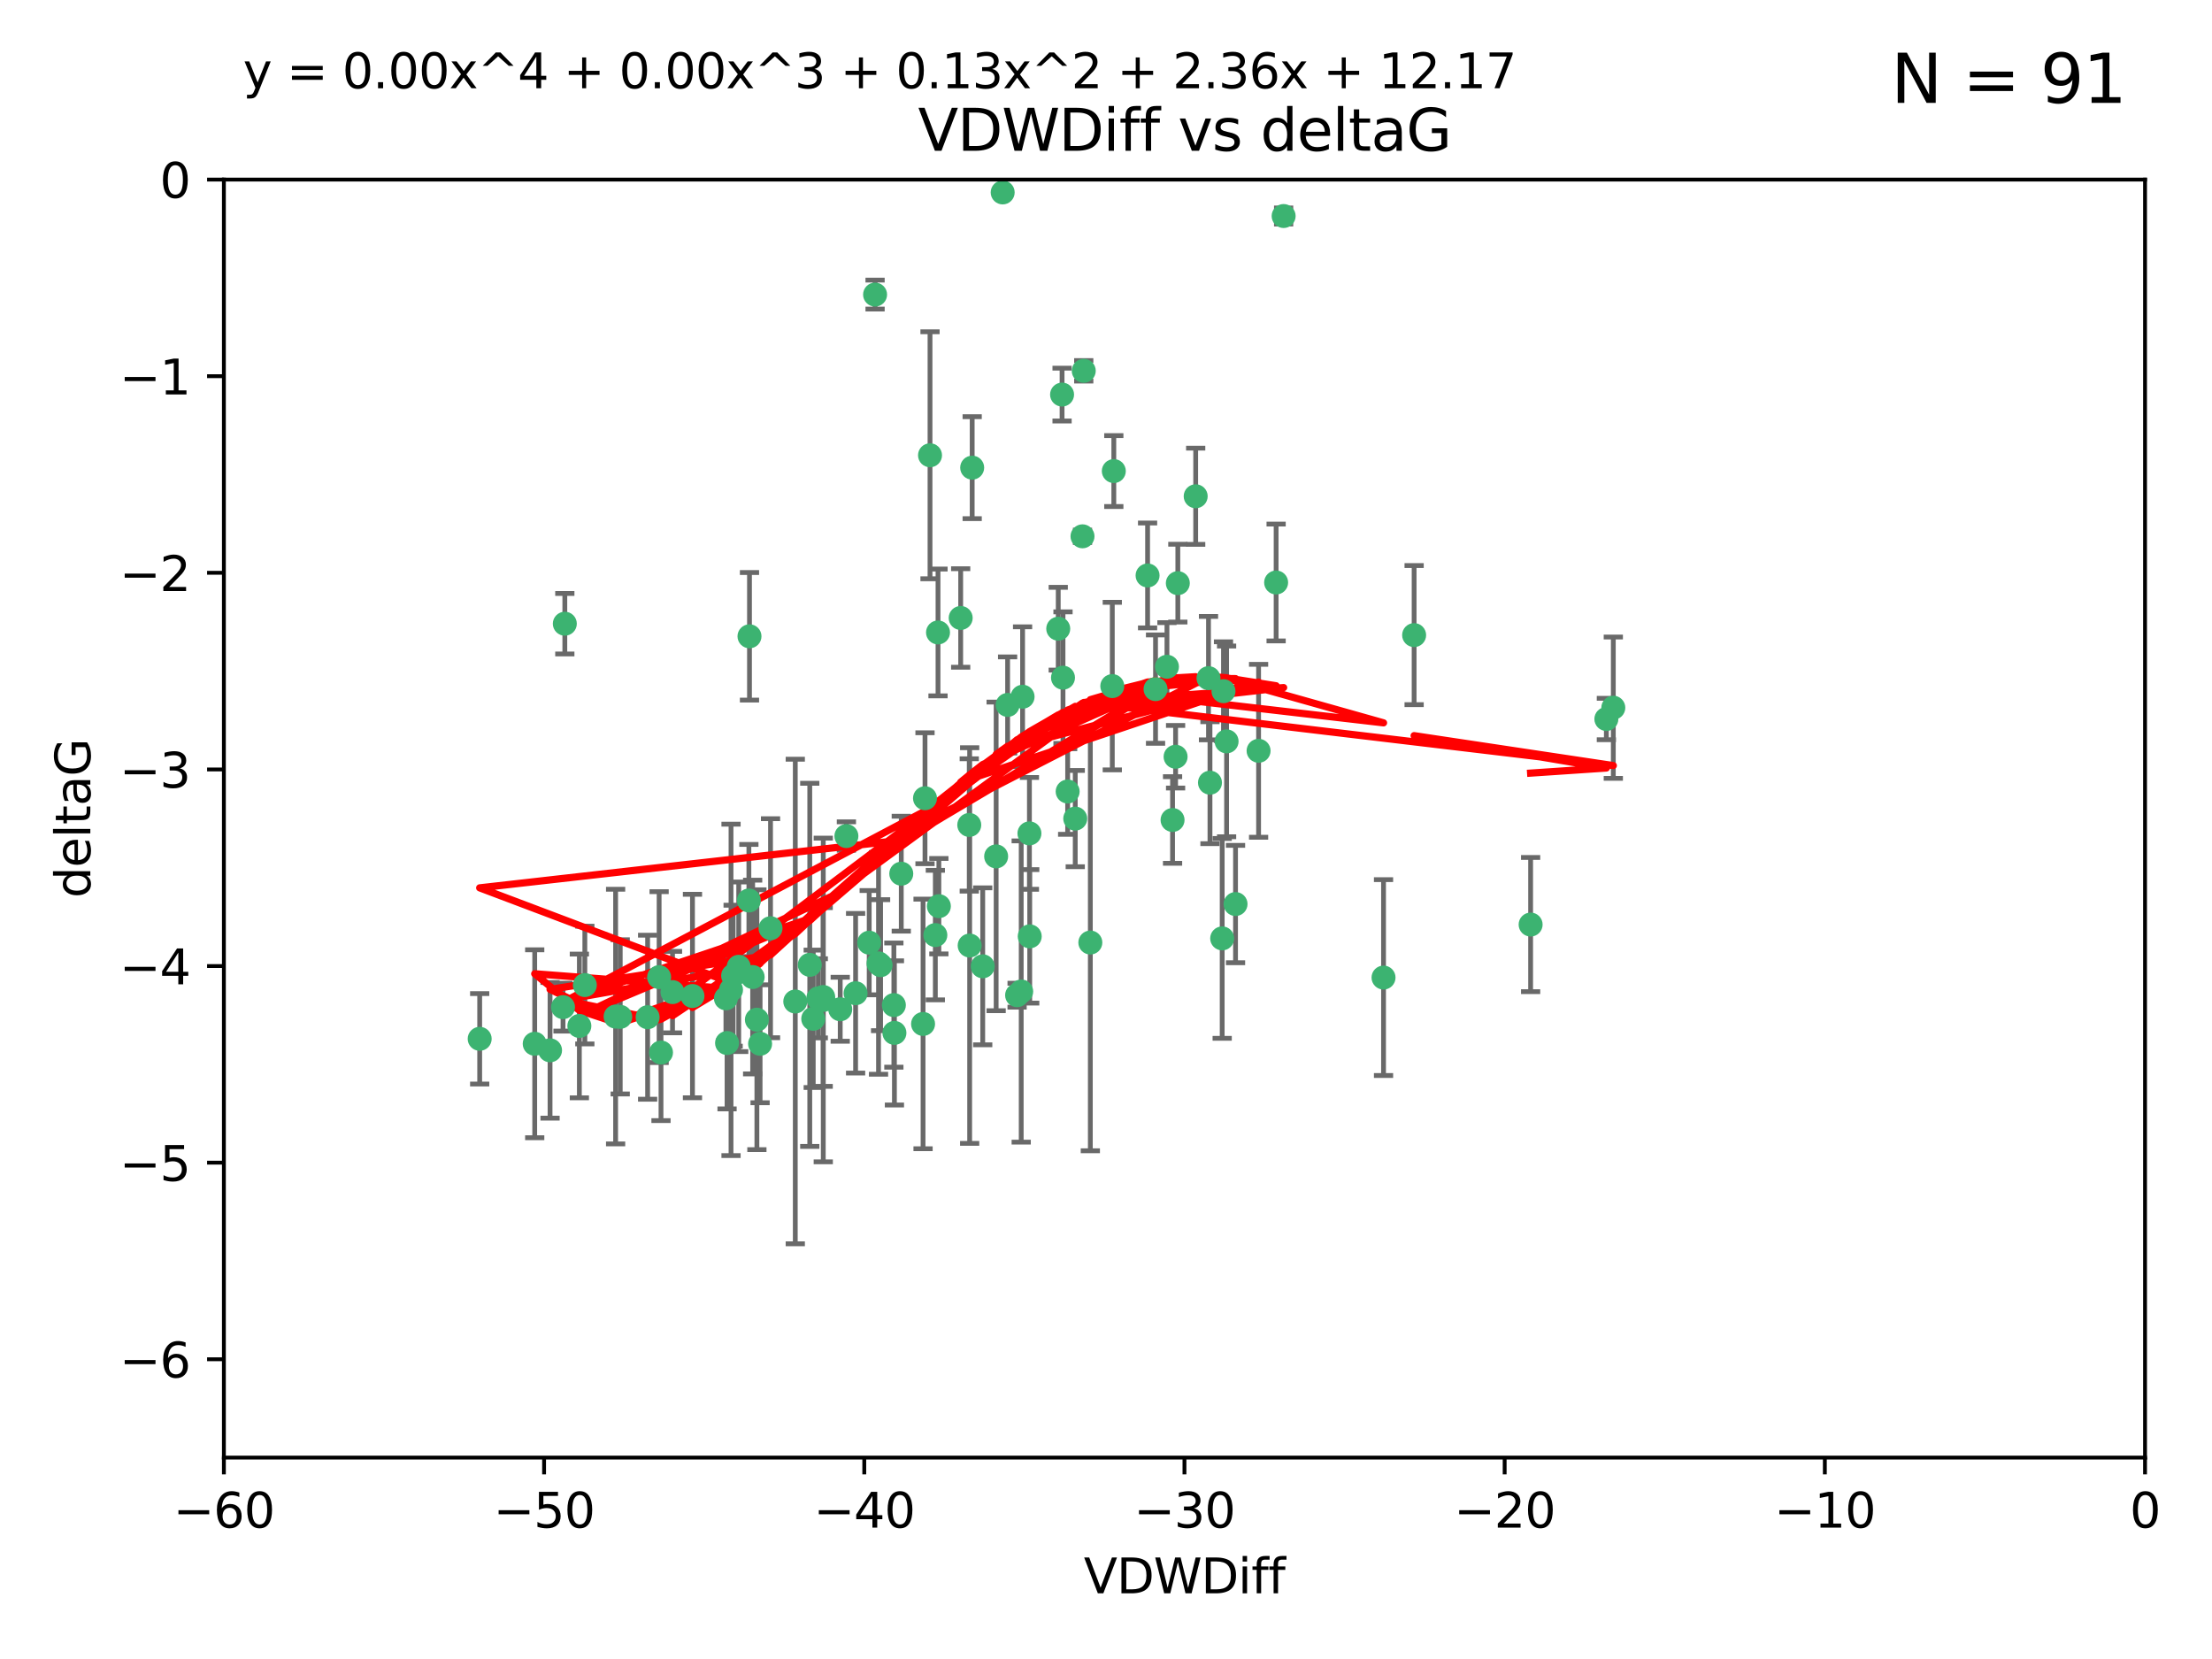 <?xml version="1.0" encoding="utf-8" standalone="no"?>
<!DOCTYPE svg PUBLIC "-//W3C//DTD SVG 1.1//EN"
  "http://www.w3.org/Graphics/SVG/1.1/DTD/svg11.dtd">
<svg xmlns:xlink="http://www.w3.org/1999/xlink" width="460.8pt" height="345.6pt" viewBox="0 0 460.8 345.6" xmlns="http://www.w3.org/2000/svg" version="1.1">
 <defs>
  <style type="text/css">*{stroke-linejoin: round; stroke-linecap: butt}</style>
 </defs>
 <g id="figure_1">
  <g id="patch_1">
   <path d="M 0 345.6 
L 460.8 345.6 
L 460.8 0 
L 0 0 
z
" style="fill: #ffffff"/>
  </g>
  <g id="axes_1">
   <g id="patch_2">
    <path d="M 46.64 303.64 
L 446.85 303.64 
L 446.85 37.411 
L 46.64 37.411 
z
" style="fill: #ffffff"/>
   </g>
   <g id="PathCollection_1">
    <defs>
     <path id="m1dc67e24ce" d="M 0 1.118 
C 0.297 1.118 0.581 1 0.791 0.791 
C 1 0.581 1.118 0.297 1.118 0 
C 1.118 -0.297 1 -0.581 0.791 -0.791 
C 0.581 -1 0.297 -1.118 0 -1.118 
C -0.297 -1.118 -0.581 -1 -0.791 -0.791 
C -1 -0.581 -1.118 -0.297 -1.118 0 
C -1.118 0.297 -1 0.581 -0.791 0.791 
C -0.581 1 -0.297 1.118 0 1.118 
z
" style="stroke: #3cb371"/>
    </defs>
    <g clip-path="url(#p17481d4b10)">
     <use xlink:href="#m1dc67e24ce" x="151.221" y="207.972" style="fill: #3cb371; stroke: #3cb371"/>
     <use xlink:href="#m1dc67e24ce" x="111.391" y="217.436" style="fill: #3cb371; stroke: #3cb371"/>
     <use xlink:href="#m1dc67e24ce" x="120.692" y="213.724" style="fill: #3cb371; stroke: #3cb371"/>
     <use xlink:href="#m1dc67e24ce" x="128.243" y="211.772" style="fill: #3cb371; stroke: #3cb371"/>
     <use xlink:href="#m1dc67e24ce" x="153.89" y="201.399" style="fill: #3cb371; stroke: #3cb371"/>
     <use xlink:href="#m1dc67e24ce" x="144.255" y="207.491" style="fill: #3cb371; stroke: #3cb371"/>
     <use xlink:href="#m1dc67e24ce" x="170.466" y="207.972" style="fill: #3cb371; stroke: #3cb371"/>
     <use xlink:href="#m1dc67e24ce" x="186.325" y="215.171" style="fill: #3cb371; stroke: #3cb371"/>
     <use xlink:href="#m1dc67e24ce" x="99.927" y="216.404" style="fill: #3cb371; stroke: #3cb371"/>
     <use xlink:href="#m1dc67e24ce" x="152.724" y="203.252" style="fill: #3cb371; stroke: #3cb371"/>
     <use xlink:href="#m1dc67e24ce" x="151.46" y="217.281" style="fill: #3cb371; stroke: #3cb371"/>
     <use xlink:href="#m1dc67e24ce" x="129.205" y="211.828" style="fill: #3cb371; stroke: #3cb371"/>
     <use xlink:href="#m1dc67e24ce" x="114.586" y="218.801" style="fill: #3cb371; stroke: #3cb371"/>
     <use xlink:href="#m1dc67e24ce" x="160.515" y="193.367" style="fill: #3cb371; stroke: #3cb371"/>
     <use xlink:href="#m1dc67e24ce" x="181.071" y="196.378" style="fill: #3cb371; stroke: #3cb371"/>
     <use xlink:href="#m1dc67e24ce" x="165.672" y="208.632" style="fill: #3cb371; stroke: #3cb371"/>
     <use xlink:href="#m1dc67e24ce" x="140.098" y="206.672" style="fill: #3cb371; stroke: #3cb371"/>
     <use xlink:href="#m1dc67e24ce" x="171.486" y="207.693" style="fill: #3cb371; stroke: #3cb371"/>
     <use xlink:href="#m1dc67e24ce" x="186.209" y="209.377" style="fill: #3cb371; stroke: #3cb371"/>
     <use xlink:href="#m1dc67e24ce" x="192.29" y="213.307" style="fill: #3cb371; stroke: #3cb371"/>
     <use xlink:href="#m1dc67e24ce" x="134.911" y="211.905" style="fill: #3cb371; stroke: #3cb371"/>
     <use xlink:href="#m1dc67e24ce" x="156.79" y="203.534" style="fill: #3cb371; stroke: #3cb371"/>
     <use xlink:href="#m1dc67e24ce" x="156.007" y="187.588" style="fill: #3cb371; stroke: #3cb371"/>
     <use xlink:href="#m1dc67e24ce" x="171.502" y="208.315" style="fill: #3cb371; stroke: #3cb371"/>
     <use xlink:href="#m1dc67e24ce" x="168.689" y="200.996" style="fill: #3cb371; stroke: #3cb371"/>
     <use xlink:href="#m1dc67e24ce" x="175.035" y="210.246" style="fill: #3cb371; stroke: #3cb371"/>
     <use xlink:href="#m1dc67e24ce" x="121.832" y="205.208" style="fill: #3cb371; stroke: #3cb371"/>
     <use xlink:href="#m1dc67e24ce" x="169.413" y="212.234" style="fill: #3cb371; stroke: #3cb371"/>
     <use xlink:href="#m1dc67e24ce" x="117.663" y="129.929" style="fill: #3cb371; stroke: #3cb371"/>
     <use xlink:href="#m1dc67e24ce" x="193.74" y="94.842" style="fill: #3cb371; stroke: #3cb371"/>
     <use xlink:href="#m1dc67e24ce" x="157.674" y="212.42" style="fill: #3cb371; stroke: #3cb371"/>
     <use xlink:href="#m1dc67e24ce" x="117.288" y="209.81" style="fill: #3cb371; stroke: #3cb371"/>
     <use xlink:href="#m1dc67e24ce" x="137.308" y="203.551" style="fill: #3cb371; stroke: #3cb371"/>
     <use xlink:href="#m1dc67e24ce" x="137.699" y="219.261" style="fill: #3cb371; stroke: #3cb371"/>
     <use xlink:href="#m1dc67e24ce" x="158.341" y="217.439" style="fill: #3cb371; stroke: #3cb371"/>
     <use xlink:href="#m1dc67e24ce" x="156.132" y="132.554" style="fill: #3cb371; stroke: #3cb371"/>
     <use xlink:href="#m1dc67e24ce" x="214.511" y="195.061" style="fill: #3cb371; stroke: #3cb371"/>
     <use xlink:href="#m1dc67e24ce" x="201.915" y="171.851" style="fill: #3cb371; stroke: #3cb371"/>
     <use xlink:href="#m1dc67e24ce" x="223.993" y="170.528" style="fill: #3cb371; stroke: #3cb371"/>
     <use xlink:href="#m1dc67e24ce" x="212.736" y="206.547" style="fill: #3cb371; stroke: #3cb371"/>
     <use xlink:href="#m1dc67e24ce" x="182.295" y="61.367" style="fill: #3cb371; stroke: #3cb371"/>
     <use xlink:href="#m1dc67e24ce" x="183.012" y="200.69" style="fill: #3cb371; stroke: #3cb371"/>
     <use xlink:href="#m1dc67e24ce" x="244.266" y="170.819" style="fill: #3cb371; stroke: #3cb371"/>
     <use xlink:href="#m1dc67e24ce" x="211.88" y="207.32" style="fill: #3cb371; stroke: #3cb371"/>
     <use xlink:href="#m1dc67e24ce" x="178.237" y="206.909" style="fill: #3cb371; stroke: #3cb371"/>
     <use xlink:href="#m1dc67e24ce" x="152.286" y="206.209" style="fill: #3cb371; stroke: #3cb371"/>
     <use xlink:href="#m1dc67e24ce" x="202.523" y="97.421" style="fill: #3cb371; stroke: #3cb371"/>
     <use xlink:href="#m1dc67e24ce" x="204.72" y="201.301" style="fill: #3cb371; stroke: #3cb371"/>
     <use xlink:href="#m1dc67e24ce" x="245.364" y="121.482" style="fill: #3cb371; stroke: #3cb371"/>
     <use xlink:href="#m1dc67e24ce" x="183.443" y="201.063" style="fill: #3cb371; stroke: #3cb371"/>
     <use xlink:href="#m1dc67e24ce" x="195.583" y="188.772" style="fill: #3cb371; stroke: #3cb371"/>
     <use xlink:href="#m1dc67e24ce" x="209.904" y="146.85" style="fill: #3cb371; stroke: #3cb371"/>
     <use xlink:href="#m1dc67e24ce" x="207.515" y="178.402" style="fill: #3cb371; stroke: #3cb371"/>
     <use xlink:href="#m1dc67e24ce" x="208.876" y="40.086" style="fill: #3cb371; stroke: #3cb371"/>
     <use xlink:href="#m1dc67e24ce" x="262.187" y="156.404" style="fill: #3cb371; stroke: #3cb371"/>
     <use xlink:href="#m1dc67e24ce" x="200.128" y="128.732" style="fill: #3cb371; stroke: #3cb371"/>
     <use xlink:href="#m1dc67e24ce" x="201.998" y="196.973" style="fill: #3cb371; stroke: #3cb371"/>
     <use xlink:href="#m1dc67e24ce" x="213.022" y="145.142" style="fill: #3cb371; stroke: #3cb371"/>
     <use xlink:href="#m1dc67e24ce" x="220.451" y="130.971" style="fill: #3cb371; stroke: #3cb371"/>
     <use xlink:href="#m1dc67e24ce" x="195.406" y="131.752" style="fill: #3cb371; stroke: #3cb371"/>
     <use xlink:href="#m1dc67e24ce" x="176.321" y="174.165" style="fill: #3cb371; stroke: #3cb371"/>
     <use xlink:href="#m1dc67e24ce" x="232.028" y="98.131" style="fill: #3cb371; stroke: #3cb371"/>
     <use xlink:href="#m1dc67e24ce" x="240.72" y="143.555" style="fill: #3cb371; stroke: #3cb371"/>
     <use xlink:href="#m1dc67e24ce" x="227.137" y="196.347" style="fill: #3cb371; stroke: #3cb371"/>
     <use xlink:href="#m1dc67e24ce" x="244.897" y="157.643" style="fill: #3cb371; stroke: #3cb371"/>
     <use xlink:href="#m1dc67e24ce" x="249.084" y="103.382" style="fill: #3cb371; stroke: #3cb371"/>
     <use xlink:href="#m1dc67e24ce" x="225.505" y="111.724" style="fill: #3cb371; stroke: #3cb371"/>
     <use xlink:href="#m1dc67e24ce" x="192.695" y="166.287" style="fill: #3cb371; stroke: #3cb371"/>
     <use xlink:href="#m1dc67e24ce" x="194.849" y="194.795" style="fill: #3cb371; stroke: #3cb371"/>
     <use xlink:href="#m1dc67e24ce" x="214.448" y="173.608" style="fill: #3cb371; stroke: #3cb371"/>
     <use xlink:href="#m1dc67e24ce" x="221.442" y="141.171" style="fill: #3cb371; stroke: #3cb371"/>
     <use xlink:href="#m1dc67e24ce" x="187.751" y="182.005" style="fill: #3cb371; stroke: #3cb371"/>
     <use xlink:href="#m1dc67e24ce" x="251.752" y="141.269" style="fill: #3cb371; stroke: #3cb371"/>
     <use xlink:href="#m1dc67e24ce" x="255.522" y="154.443" style="fill: #3cb371; stroke: #3cb371"/>
     <use xlink:href="#m1dc67e24ce" x="239.062" y="119.878" style="fill: #3cb371; stroke: #3cb371"/>
     <use xlink:href="#m1dc67e24ce" x="222.412" y="164.887" style="fill: #3cb371; stroke: #3cb371"/>
     <use xlink:href="#m1dc67e24ce" x="265.84" y="121.344" style="fill: #3cb371; stroke: #3cb371"/>
     <use xlink:href="#m1dc67e24ce" x="254.876" y="143.987" style="fill: #3cb371; stroke: #3cb371"/>
     <use xlink:href="#m1dc67e24ce" x="252.06" y="163.046" style="fill: #3cb371; stroke: #3cb371"/>
     <use xlink:href="#m1dc67e24ce" x="254.602" y="195.485" style="fill: #3cb371; stroke: #3cb371"/>
     <use xlink:href="#m1dc67e24ce" x="288.215" y="203.645" style="fill: #3cb371; stroke: #3cb371"/>
     <use xlink:href="#m1dc67e24ce" x="231.711" y="142.925" style="fill: #3cb371; stroke: #3cb371"/>
     <use xlink:href="#m1dc67e24ce" x="257.384" y="188.327" style="fill: #3cb371; stroke: #3cb371"/>
     <use xlink:href="#m1dc67e24ce" x="243.098" y="138.894" style="fill: #3cb371; stroke: #3cb371"/>
     <use xlink:href="#m1dc67e24ce" x="221.248" y="82.196" style="fill: #3cb371; stroke: #3cb371"/>
     <use xlink:href="#m1dc67e24ce" x="267.405" y="45.003" style="fill: #3cb371; stroke: #3cb371"/>
     <use xlink:href="#m1dc67e24ce" x="225.766" y="77.248" style="fill: #3cb371; stroke: #3cb371"/>
     <use xlink:href="#m1dc67e24ce" x="336.082" y="147.428" style="fill: #3cb371; stroke: #3cb371"/>
     <use xlink:href="#m1dc67e24ce" x="294.588" y="132.304" style="fill: #3cb371; stroke: #3cb371"/>
     <use xlink:href="#m1dc67e24ce" x="334.635" y="149.782" style="fill: #3cb371; stroke: #3cb371"/>
     <use xlink:href="#m1dc67e24ce" x="318.857" y="192.602" style="fill: #3cb371; stroke: #3cb371"/>
    </g>
   </g>
   <g id="matplotlib.axis_1">
    <g id="xtick_1">
     <g id="line2d_1">
      <defs>
       <path id="m05f7b808a6" d="M 0 0 
L 0 3.5 
" style="stroke: #000000; stroke-width: 0.8"/>
      </defs>
      <g>
       <use xlink:href="#m05f7b808a6" x="46.64" y="303.64" style="stroke: #000000; stroke-width: 0.8"/>
      </g>
     </g>
     <g id="text_1">
      <!-- −60 -->
      <g transform="translate(36.088 318.238)scale(0.1 -0.1)">
       <defs>
        <path id="DejaVuSans-2212" d="M 678 2272 
L 4684 2272 
L 4684 1741 
L 678 1741 
L 678 2272 
z
" transform="scale(0.016)"/>
        <path id="DejaVuSans-36" d="M 2113 2584 
Q 1688 2584 1439 2293 
Q 1191 2003 1191 1497 
Q 1191 994 1439 701 
Q 1688 409 2113 409 
Q 2538 409 2786 701 
Q 3034 994 3034 1497 
Q 3034 2003 2786 2293 
Q 2538 2584 2113 2584 
z
M 3366 4563 
L 3366 3988 
Q 3128 4100 2886 4159 
Q 2644 4219 2406 4219 
Q 1781 4219 1451 3797 
Q 1122 3375 1075 2522 
Q 1259 2794 1537 2939 
Q 1816 3084 2150 3084 
Q 2853 3084 3261 2657 
Q 3669 2231 3669 1497 
Q 3669 778 3244 343 
Q 2819 -91 2113 -91 
Q 1303 -91 875 529 
Q 447 1150 447 2328 
Q 447 3434 972 4092 
Q 1497 4750 2381 4750 
Q 2619 4750 2861 4703 
Q 3103 4656 3366 4563 
z
" transform="scale(0.016)"/>
        <path id="DejaVuSans-30" d="M 2034 4250 
Q 1547 4250 1301 3770 
Q 1056 3291 1056 2328 
Q 1056 1369 1301 889 
Q 1547 409 2034 409 
Q 2525 409 2770 889 
Q 3016 1369 3016 2328 
Q 3016 3291 2770 3770 
Q 2525 4250 2034 4250 
z
M 2034 4750 
Q 2819 4750 3233 4129 
Q 3647 3509 3647 2328 
Q 3647 1150 3233 529 
Q 2819 -91 2034 -91 
Q 1250 -91 836 529 
Q 422 1150 422 2328 
Q 422 3509 836 4129 
Q 1250 4750 2034 4750 
z
" transform="scale(0.016)"/>
       </defs>
       <use xlink:href="#DejaVuSans-2212"/>
       <use xlink:href="#DejaVuSans-36" x="83.789"/>
       <use xlink:href="#DejaVuSans-30" x="147.412"/>
      </g>
     </g>
    </g>
    <g id="xtick_2">
     <g id="line2d_2">
      <g>
       <use xlink:href="#m05f7b808a6" x="113.342" y="303.64" style="stroke: #000000; stroke-width: 0.8"/>
      </g>
     </g>
     <g id="text_2">
      <!-- −50 -->
      <g transform="translate(102.789 318.238)scale(0.1 -0.1)">
       <defs>
        <path id="DejaVuSans-35" d="M 691 4666 
L 3169 4666 
L 3169 4134 
L 1269 4134 
L 1269 2991 
Q 1406 3038 1543 3061 
Q 1681 3084 1819 3084 
Q 2600 3084 3056 2656 
Q 3513 2228 3513 1497 
Q 3513 744 3044 326 
Q 2575 -91 1722 -91 
Q 1428 -91 1123 -41 
Q 819 9 494 109 
L 494 744 
Q 775 591 1075 516 
Q 1375 441 1709 441 
Q 2250 441 2565 725 
Q 2881 1009 2881 1497 
Q 2881 1984 2565 2268 
Q 2250 2553 1709 2553 
Q 1456 2553 1204 2497 
Q 953 2441 691 2322 
L 691 4666 
z
" transform="scale(0.016)"/>
       </defs>
       <use xlink:href="#DejaVuSans-2212"/>
       <use xlink:href="#DejaVuSans-35" x="83.789"/>
       <use xlink:href="#DejaVuSans-30" x="147.412"/>
      </g>
     </g>
    </g>
    <g id="xtick_3">
     <g id="line2d_3">
      <g>
       <use xlink:href="#m05f7b808a6" x="180.043" y="303.64" style="stroke: #000000; stroke-width: 0.8"/>
      </g>
     </g>
     <g id="text_3">
      <!-- −40 -->
      <g transform="translate(169.491 318.238)scale(0.1 -0.1)">
       <defs>
        <path id="DejaVuSans-34" d="M 2419 4116 
L 825 1625 
L 2419 1625 
L 2419 4116 
z
M 2253 4666 
L 3047 4666 
L 3047 1625 
L 3713 1625 
L 3713 1100 
L 3047 1100 
L 3047 0 
L 2419 0 
L 2419 1100 
L 313 1100 
L 313 1709 
L 2253 4666 
z
" transform="scale(0.016)"/>
       </defs>
       <use xlink:href="#DejaVuSans-2212"/>
       <use xlink:href="#DejaVuSans-34" x="83.789"/>
       <use xlink:href="#DejaVuSans-30" x="147.412"/>
      </g>
     </g>
    </g>
    <g id="xtick_4">
     <g id="line2d_4">
      <g>
       <use xlink:href="#m05f7b808a6" x="246.745" y="303.64" style="stroke: #000000; stroke-width: 0.8"/>
      </g>
     </g>
     <g id="text_4">
      <!-- −30 -->
      <g transform="translate(236.193 318.238)scale(0.1 -0.1)">
       <defs>
        <path id="DejaVuSans-33" d="M 2597 2516 
Q 3050 2419 3304 2112 
Q 3559 1806 3559 1356 
Q 3559 666 3084 287 
Q 2609 -91 1734 -91 
Q 1441 -91 1130 -33 
Q 819 25 488 141 
L 488 750 
Q 750 597 1062 519 
Q 1375 441 1716 441 
Q 2309 441 2620 675 
Q 2931 909 2931 1356 
Q 2931 1769 2642 2001 
Q 2353 2234 1838 2234 
L 1294 2234 
L 1294 2753 
L 1863 2753 
Q 2328 2753 2575 2939 
Q 2822 3125 2822 3475 
Q 2822 3834 2567 4026 
Q 2313 4219 1838 4219 
Q 1578 4219 1281 4162 
Q 984 4106 628 3988 
L 628 4550 
Q 988 4650 1302 4700 
Q 1616 4750 1894 4750 
Q 2613 4750 3031 4423 
Q 3450 4097 3450 3541 
Q 3450 3153 3228 2886 
Q 3006 2619 2597 2516 
z
" transform="scale(0.016)"/>
       </defs>
       <use xlink:href="#DejaVuSans-2212"/>
       <use xlink:href="#DejaVuSans-33" x="83.789"/>
       <use xlink:href="#DejaVuSans-30" x="147.412"/>
      </g>
     </g>
    </g>
    <g id="xtick_5">
     <g id="line2d_5">
      <g>
       <use xlink:href="#m05f7b808a6" x="313.447" y="303.64" style="stroke: #000000; stroke-width: 0.8"/>
      </g>
     </g>
     <g id="text_5">
      <!-- −20 -->
      <g transform="translate(302.894 318.238)scale(0.1 -0.1)">
       <defs>
        <path id="DejaVuSans-32" d="M 1228 531 
L 3431 531 
L 3431 0 
L 469 0 
L 469 531 
Q 828 903 1448 1529 
Q 2069 2156 2228 2338 
Q 2531 2678 2651 2914 
Q 2772 3150 2772 3378 
Q 2772 3750 2511 3984 
Q 2250 4219 1831 4219 
Q 1534 4219 1204 4116 
Q 875 4013 500 3803 
L 500 4441 
Q 881 4594 1212 4672 
Q 1544 4750 1819 4750 
Q 2544 4750 2975 4387 
Q 3406 4025 3406 3419 
Q 3406 3131 3298 2873 
Q 3191 2616 2906 2266 
Q 2828 2175 2409 1742 
Q 1991 1309 1228 531 
z
" transform="scale(0.016)"/>
       </defs>
       <use xlink:href="#DejaVuSans-2212"/>
       <use xlink:href="#DejaVuSans-32" x="83.789"/>
       <use xlink:href="#DejaVuSans-30" x="147.412"/>
      </g>
     </g>
    </g>
    <g id="xtick_6">
     <g id="line2d_6">
      <g>
       <use xlink:href="#m05f7b808a6" x="380.148" y="303.64" style="stroke: #000000; stroke-width: 0.8"/>
      </g>
     </g>
     <g id="text_6">
      <!-- −10 -->
      <g transform="translate(369.596 318.238)scale(0.1 -0.1)">
       <defs>
        <path id="DejaVuSans-31" d="M 794 531 
L 1825 531 
L 1825 4091 
L 703 3866 
L 703 4441 
L 1819 4666 
L 2450 4666 
L 2450 531 
L 3481 531 
L 3481 0 
L 794 0 
L 794 531 
z
" transform="scale(0.016)"/>
       </defs>
       <use xlink:href="#DejaVuSans-2212"/>
       <use xlink:href="#DejaVuSans-31" x="83.789"/>
       <use xlink:href="#DejaVuSans-30" x="147.412"/>
      </g>
     </g>
    </g>
    <g id="xtick_7">
     <g id="line2d_7">
      <g>
       <use xlink:href="#m05f7b808a6" x="446.85" y="303.64" style="stroke: #000000; stroke-width: 0.8"/>
      </g>
     </g>
     <g id="text_7">
      <!-- 0 -->
      <g transform="translate(443.669 318.238)scale(0.1 -0.1)">
       <use xlink:href="#DejaVuSans-30"/>
      </g>
     </g>
    </g>
    <g id="text_8">
     <!-- VDWDiff -->
     <g transform="translate(225.772 331.917)scale(0.1 -0.1)">
      <defs>
       <path id="DejaVuSans-56" d="M 1831 0 
L 50 4666 
L 709 4666 
L 2188 738 
L 3669 4666 
L 4325 4666 
L 2547 0 
L 1831 0 
z
" transform="scale(0.016)"/>
       <path id="DejaVuSans-44" d="M 1259 4147 
L 1259 519 
L 2022 519 
Q 2988 519 3436 956 
Q 3884 1394 3884 2338 
Q 3884 3275 3436 3711 
Q 2988 4147 2022 4147 
L 1259 4147 
z
M 628 4666 
L 1925 4666 
Q 3281 4666 3915 4102 
Q 4550 3538 4550 2338 
Q 4550 1131 3912 565 
Q 3275 0 1925 0 
L 628 0 
L 628 4666 
z
" transform="scale(0.016)"/>
       <path id="DejaVuSans-57" d="M 213 4666 
L 850 4666 
L 1831 722 
L 2809 4666 
L 3519 4666 
L 4500 722 
L 5478 4666 
L 6119 4666 
L 4947 0 
L 4153 0 
L 3169 4050 
L 2175 0 
L 1381 0 
L 213 4666 
z
" transform="scale(0.016)"/>
       <path id="DejaVuSans-69" d="M 603 3500 
L 1178 3500 
L 1178 0 
L 603 0 
L 603 3500 
z
M 603 4863 
L 1178 4863 
L 1178 4134 
L 603 4134 
L 603 4863 
z
" transform="scale(0.016)"/>
       <path id="DejaVuSans-66" d="M 2375 4863 
L 2375 4384 
L 1825 4384 
Q 1516 4384 1395 4259 
Q 1275 4134 1275 3809 
L 1275 3500 
L 2222 3500 
L 2222 3053 
L 1275 3053 
L 1275 0 
L 697 0 
L 697 3053 
L 147 3053 
L 147 3500 
L 697 3500 
L 697 3744 
Q 697 4328 969 4595 
Q 1241 4863 1831 4863 
L 2375 4863 
z
" transform="scale(0.016)"/>
      </defs>
      <use xlink:href="#DejaVuSans-56"/>
      <use xlink:href="#DejaVuSans-44" x="68.408"/>
      <use xlink:href="#DejaVuSans-57" x="145.41"/>
      <use xlink:href="#DejaVuSans-44" x="244.287"/>
      <use xlink:href="#DejaVuSans-69" x="321.289"/>
      <use xlink:href="#DejaVuSans-66" x="349.072"/>
      <use xlink:href="#DejaVuSans-66" x="384.277"/>
     </g>
    </g>
   </g>
   <g id="matplotlib.axis_2">
    <g id="ytick_1">
     <g id="line2d_8">
      <defs>
       <path id="m936a442039" d="M 0 0 
L -3.5 0 
" style="stroke: #000000; stroke-width: 0.8"/>
      </defs>
      <g>
       <use xlink:href="#m936a442039" x="46.64" y="283.161" style="stroke: #000000; stroke-width: 0.8"/>
      </g>
     </g>
     <g id="text_9">
      <!-- −6 -->
      <g transform="translate(24.898 286.96)scale(0.1 -0.1)">
       <use xlink:href="#DejaVuSans-2212"/>
       <use xlink:href="#DejaVuSans-36" x="83.789"/>
      </g>
     </g>
    </g>
    <g id="ytick_2">
     <g id="line2d_9">
      <g>
       <use xlink:href="#m936a442039" x="46.64" y="242.203" style="stroke: #000000; stroke-width: 0.8"/>
      </g>
     </g>
     <g id="text_10">
      <!-- −5 -->
      <g transform="translate(24.898 246.002)scale(0.1 -0.1)">
       <use xlink:href="#DejaVuSans-2212"/>
       <use xlink:href="#DejaVuSans-35" x="83.789"/>
      </g>
     </g>
    </g>
    <g id="ytick_3">
     <g id="line2d_10">
      <g>
       <use xlink:href="#m936a442039" x="46.64" y="201.244" style="stroke: #000000; stroke-width: 0.8"/>
      </g>
     </g>
     <g id="text_11">
      <!-- −4 -->
      <g transform="translate(24.898 205.044)scale(0.1 -0.1)">
       <use xlink:href="#DejaVuSans-2212"/>
       <use xlink:href="#DejaVuSans-34" x="83.789"/>
      </g>
     </g>
    </g>
    <g id="ytick_4">
     <g id="line2d_11">
      <g>
       <use xlink:href="#m936a442039" x="46.64" y="160.286" style="stroke: #000000; stroke-width: 0.8"/>
      </g>
     </g>
     <g id="text_12">
      <!-- −3 -->
      <g transform="translate(24.898 164.085)scale(0.1 -0.1)">
       <use xlink:href="#DejaVuSans-2212"/>
       <use xlink:href="#DejaVuSans-33" x="83.789"/>
      </g>
     </g>
    </g>
    <g id="ytick_5">
     <g id="line2d_12">
      <g>
       <use xlink:href="#m936a442039" x="46.64" y="119.328" style="stroke: #000000; stroke-width: 0.8"/>
      </g>
     </g>
     <g id="text_13">
      <!-- −2 -->
      <g transform="translate(24.898 123.127)scale(0.1 -0.1)">
       <use xlink:href="#DejaVuSans-2212"/>
       <use xlink:href="#DejaVuSans-32" x="83.789"/>
      </g>
     </g>
    </g>
    <g id="ytick_6">
     <g id="line2d_13">
      <g>
       <use xlink:href="#m936a442039" x="46.64" y="78.369" style="stroke: #000000; stroke-width: 0.8"/>
      </g>
     </g>
     <g id="text_14">
      <!-- −1 -->
      <g transform="translate(24.898 82.169)scale(0.1 -0.1)">
       <use xlink:href="#DejaVuSans-2212"/>
       <use xlink:href="#DejaVuSans-31" x="83.789"/>
      </g>
     </g>
    </g>
    <g id="ytick_7">
     <g id="line2d_14">
      <g>
       <use xlink:href="#m936a442039" x="46.64" y="37.411" style="stroke: #000000; stroke-width: 0.8"/>
      </g>
     </g>
     <g id="text_15">
      <!-- 0 -->
      <g transform="translate(33.278 41.21)scale(0.1 -0.1)">
       <use xlink:href="#DejaVuSans-30"/>
      </g>
     </g>
    </g>
    <g id="text_16">
     <!-- deltaG -->
     <g transform="translate(18.818 187.064)rotate(-90)scale(0.1 -0.1)">
      <defs>
       <path id="DejaVuSans-64" d="M 2906 2969 
L 2906 4863 
L 3481 4863 
L 3481 0 
L 2906 0 
L 2906 525 
Q 2725 213 2448 61 
Q 2172 -91 1784 -91 
Q 1150 -91 751 415 
Q 353 922 353 1747 
Q 353 2572 751 3078 
Q 1150 3584 1784 3584 
Q 2172 3584 2448 3432 
Q 2725 3281 2906 2969 
z
M 947 1747 
Q 947 1113 1208 752 
Q 1469 391 1925 391 
Q 2381 391 2643 752 
Q 2906 1113 2906 1747 
Q 2906 2381 2643 2742 
Q 2381 3103 1925 3103 
Q 1469 3103 1208 2742 
Q 947 2381 947 1747 
z
" transform="scale(0.016)"/>
       <path id="DejaVuSans-65" d="M 3597 1894 
L 3597 1613 
L 953 1613 
Q 991 1019 1311 708 
Q 1631 397 2203 397 
Q 2534 397 2845 478 
Q 3156 559 3463 722 
L 3463 178 
Q 3153 47 2828 -22 
Q 2503 -91 2169 -91 
Q 1331 -91 842 396 
Q 353 884 353 1716 
Q 353 2575 817 3079 
Q 1281 3584 2069 3584 
Q 2775 3584 3186 3129 
Q 3597 2675 3597 1894 
z
M 3022 2063 
Q 3016 2534 2758 2815 
Q 2500 3097 2075 3097 
Q 1594 3097 1305 2825 
Q 1016 2553 972 2059 
L 3022 2063 
z
" transform="scale(0.016)"/>
       <path id="DejaVuSans-6c" d="M 603 4863 
L 1178 4863 
L 1178 0 
L 603 0 
L 603 4863 
z
" transform="scale(0.016)"/>
       <path id="DejaVuSans-74" d="M 1172 4494 
L 1172 3500 
L 2356 3500 
L 2356 3053 
L 1172 3053 
L 1172 1153 
Q 1172 725 1289 603 
Q 1406 481 1766 481 
L 2356 481 
L 2356 0 
L 1766 0 
Q 1100 0 847 248 
Q 594 497 594 1153 
L 594 3053 
L 172 3053 
L 172 3500 
L 594 3500 
L 594 4494 
L 1172 4494 
z
" transform="scale(0.016)"/>
       <path id="DejaVuSans-61" d="M 2194 1759 
Q 1497 1759 1228 1600 
Q 959 1441 959 1056 
Q 959 750 1161 570 
Q 1363 391 1709 391 
Q 2188 391 2477 730 
Q 2766 1069 2766 1631 
L 2766 1759 
L 2194 1759 
z
M 3341 1997 
L 3341 0 
L 2766 0 
L 2766 531 
Q 2569 213 2275 61 
Q 1981 -91 1556 -91 
Q 1019 -91 701 211 
Q 384 513 384 1019 
Q 384 1609 779 1909 
Q 1175 2209 1959 2209 
L 2766 2209 
L 2766 2266 
Q 2766 2663 2505 2880 
Q 2244 3097 1772 3097 
Q 1472 3097 1187 3025 
Q 903 2953 641 2809 
L 641 3341 
Q 956 3463 1253 3523 
Q 1550 3584 1831 3584 
Q 2591 3584 2966 3190 
Q 3341 2797 3341 1997 
z
" transform="scale(0.016)"/>
       <path id="DejaVuSans-47" d="M 3809 666 
L 3809 1919 
L 2778 1919 
L 2778 2438 
L 4434 2438 
L 4434 434 
Q 4069 175 3628 42 
Q 3188 -91 2688 -91 
Q 1594 -91 976 548 
Q 359 1188 359 2328 
Q 359 3472 976 4111 
Q 1594 4750 2688 4750 
Q 3144 4750 3555 4637 
Q 3966 4525 4313 4306 
L 4313 3634 
Q 3963 3931 3569 4081 
Q 3175 4231 2741 4231 
Q 1884 4231 1454 3753 
Q 1025 3275 1025 2328 
Q 1025 1384 1454 906 
Q 1884 428 2741 428 
Q 3075 428 3337 486 
Q 3600 544 3809 666 
z
" transform="scale(0.016)"/>
      </defs>
      <use xlink:href="#DejaVuSans-64"/>
      <use xlink:href="#DejaVuSans-65" x="63.477"/>
      <use xlink:href="#DejaVuSans-6c" x="125"/>
      <use xlink:href="#DejaVuSans-74" x="152.783"/>
      <use xlink:href="#DejaVuSans-61" x="191.992"/>
      <use xlink:href="#DejaVuSans-47" x="253.271"/>
     </g>
    </g>
   </g>
   <g id="LineCollection_1">
    <path d="M 151.221 216.765 
L 151.221 199.179 
" clip-path="url(#p17481d4b10)" style="fill: none; stroke: #696969"/>
    <path d="M 111.391 237.01 
L 111.391 197.863 
" clip-path="url(#p17481d4b10)" style="fill: none; stroke: #696969"/>
    <path d="M 120.692 228.698 
L 120.692 198.75 
" clip-path="url(#p17481d4b10)" style="fill: none; stroke: #696969"/>
    <path d="M 128.243 238.296 
L 128.243 185.249 
" clip-path="url(#p17481d4b10)" style="fill: none; stroke: #696969"/>
    <path d="M 153.89 219.064 
L 153.89 183.734 
" clip-path="url(#p17481d4b10)" style="fill: none; stroke: #696969"/>
    <path d="M 144.255 228.685 
L 144.255 186.297 
" clip-path="url(#p17481d4b10)" style="fill: none; stroke: #696969"/>
    <path d="M 170.466 216.217 
L 170.466 199.726 
" clip-path="url(#p17481d4b10)" style="fill: none; stroke: #696969"/>
    <path d="M 186.325 230.19 
L 186.325 200.152 
" clip-path="url(#p17481d4b10)" style="fill: none; stroke: #696969"/>
    <path d="M 99.927 225.821 
L 99.927 206.987 
" clip-path="url(#p17481d4b10)" style="fill: none; stroke: #696969"/>
    <path d="M 152.724 217.932 
L 152.724 188.572 
" clip-path="url(#p17481d4b10)" style="fill: none; stroke: #696969"/>
    <path d="M 151.46 231.003 
L 151.46 203.56 
" clip-path="url(#p17481d4b10)" style="fill: none; stroke: #696969"/>
    <path d="M 129.205 227.894 
L 129.205 195.763 
" clip-path="url(#p17481d4b10)" style="fill: none; stroke: #696969"/>
    <path d="M 114.586 232.93 
L 114.586 204.672 
" clip-path="url(#p17481d4b10)" style="fill: none; stroke: #696969"/>
    <path d="M 160.515 216.18 
L 160.515 170.554 
" clip-path="url(#p17481d4b10)" style="fill: none; stroke: #696969"/>
    <path d="M 181.071 207.236 
L 181.071 185.52 
" clip-path="url(#p17481d4b10)" style="fill: none; stroke: #696969"/>
    <path d="M 165.672 259.106 
L 165.672 158.159 
" clip-path="url(#p17481d4b10)" style="fill: none; stroke: #696969"/>
    <path d="M 140.098 215.156 
L 140.098 198.189 
" clip-path="url(#p17481d4b10)" style="fill: none; stroke: #696969"/>
    <path d="M 171.486 226.308 
L 171.486 189.078 
" clip-path="url(#p17481d4b10)" style="fill: none; stroke: #696969"/>
    <path d="M 186.209 222.315 
L 186.209 196.439 
" clip-path="url(#p17481d4b10)" style="fill: none; stroke: #696969"/>
    <path d="M 192.29 239.306 
L 192.29 187.307 
" clip-path="url(#p17481d4b10)" style="fill: none; stroke: #696969"/>
    <path d="M 134.911 228.987 
L 134.911 194.824 
" clip-path="url(#p17481d4b10)" style="fill: none; stroke: #696969"/>
    <path d="M 156.79 223.714 
L 156.79 183.354 
" clip-path="url(#p17481d4b10)" style="fill: none; stroke: #696969"/>
    <path d="M 156.007 199.269 
L 156.007 175.908 
" clip-path="url(#p17481d4b10)" style="fill: none; stroke: #696969"/>
    <path d="M 171.502 242.031 
L 171.502 174.599 
" clip-path="url(#p17481d4b10)" style="fill: none; stroke: #696969"/>
    <path d="M 168.689 238.819 
L 168.689 163.173 
" clip-path="url(#p17481d4b10)" style="fill: none; stroke: #696969"/>
    <path d="M 175.035 216.908 
L 175.035 203.585 
" clip-path="url(#p17481d4b10)" style="fill: none; stroke: #696969"/>
    <path d="M 121.832 217.47 
L 121.832 192.947 
" clip-path="url(#p17481d4b10)" style="fill: none; stroke: #696969"/>
    <path d="M 169.413 226.546 
L 169.413 197.923 
" clip-path="url(#p17481d4b10)" style="fill: none; stroke: #696969"/>
    <path d="M 117.663 136.227 
L 117.663 123.631 
" clip-path="url(#p17481d4b10)" style="fill: none; stroke: #696969"/>
    <path d="M 193.74 120.569 
L 193.74 69.115 
" clip-path="url(#p17481d4b10)" style="fill: none; stroke: #696969"/>
    <path d="M 157.674 239.485 
L 157.674 185.356 
" clip-path="url(#p17481d4b10)" style="fill: none; stroke: #696969"/>
    <path d="M 117.288 214.795 
L 117.288 204.824 
" clip-path="url(#p17481d4b10)" style="fill: none; stroke: #696969"/>
    <path d="M 137.308 221.352 
L 137.308 185.75 
" clip-path="url(#p17481d4b10)" style="fill: none; stroke: #696969"/>
    <path d="M 137.699 233.439 
L 137.699 205.084 
" clip-path="url(#p17481d4b10)" style="fill: none; stroke: #696969"/>
    <path d="M 158.341 229.723 
L 158.341 205.154 
" clip-path="url(#p17481d4b10)" style="fill: none; stroke: #696969"/>
    <path d="M 156.132 145.841 
L 156.132 119.266 
" clip-path="url(#p17481d4b10)" style="fill: none; stroke: #696969"/>
    <path d="M 214.511 208.964 
L 214.511 181.157 
" clip-path="url(#p17481d4b10)" style="fill: none; stroke: #696969"/>
    <path d="M 201.915 185.636 
L 201.915 158.066 
" clip-path="url(#p17481d4b10)" style="fill: none; stroke: #696969"/>
    <path d="M 223.993 180.554 
L 223.993 160.503 
" clip-path="url(#p17481d4b10)" style="fill: none; stroke: #696969"/>
    <path d="M 212.736 237.925 
L 212.736 175.169 
" clip-path="url(#p17481d4b10)" style="fill: none; stroke: #696969"/>
    <path d="M 182.295 64.382 
L 182.295 58.352 
" clip-path="url(#p17481d4b10)" style="fill: none; stroke: #696969"/>
    <path d="M 183.012 223.782 
L 183.012 177.599 
" clip-path="url(#p17481d4b10)" style="fill: none; stroke: #696969"/>
    <path d="M 244.266 179.842 
L 244.266 161.796 
" clip-path="url(#p17481d4b10)" style="fill: none; stroke: #696969"/>
    <path d="M 211.88 209.812 
L 211.88 204.828 
" clip-path="url(#p17481d4b10)" style="fill: none; stroke: #696969"/>
    <path d="M 178.237 223.535 
L 178.237 190.283 
" clip-path="url(#p17481d4b10)" style="fill: none; stroke: #696969"/>
    <path d="M 152.286 240.727 
L 152.286 171.69 
" clip-path="url(#p17481d4b10)" style="fill: none; stroke: #696969"/>
    <path d="M 202.523 108.042 
L 202.523 86.801 
" clip-path="url(#p17481d4b10)" style="fill: none; stroke: #696969"/>
    <path d="M 204.72 217.65 
L 204.72 184.951 
" clip-path="url(#p17481d4b10)" style="fill: none; stroke: #696969"/>
    <path d="M 245.364 129.586 
L 245.364 113.377 
" clip-path="url(#p17481d4b10)" style="fill: none; stroke: #696969"/>
    <path d="M 183.443 214.71 
L 183.443 187.416 
" clip-path="url(#p17481d4b10)" style="fill: none; stroke: #696969"/>
    <path d="M 195.583 198.712 
L 195.583 178.831 
" clip-path="url(#p17481d4b10)" style="fill: none; stroke: #696969"/>
    <path d="M 209.904 156.857 
L 209.904 136.843 
" clip-path="url(#p17481d4b10)" style="fill: none; stroke: #696969"/>
    <path d="M 207.515 210.547 
L 207.515 146.257 
" clip-path="url(#p17481d4b10)" style="fill: none; stroke: #696969"/>
    <path d="M 208.876 40.77 
L 208.876 39.403 
" clip-path="url(#p17481d4b10)" style="fill: none; stroke: #696969"/>
    <path d="M 262.187 174.418 
L 262.187 138.39 
" clip-path="url(#p17481d4b10)" style="fill: none; stroke: #696969"/>
    <path d="M 200.128 138.992 
L 200.128 118.471 
" clip-path="url(#p17481d4b10)" style="fill: none; stroke: #696969"/>
    <path d="M 201.998 238.185 
L 201.998 155.761 
" clip-path="url(#p17481d4b10)" style="fill: none; stroke: #696969"/>
    <path d="M 213.022 159.703 
L 213.022 130.582 
" clip-path="url(#p17481d4b10)" style="fill: none; stroke: #696969"/>
    <path d="M 220.451 139.59 
L 220.451 122.352 
" clip-path="url(#p17481d4b10)" style="fill: none; stroke: #696969"/>
    <path d="M 195.406 144.963 
L 195.406 118.541 
" clip-path="url(#p17481d4b10)" style="fill: none; stroke: #696969"/>
    <path d="M 176.321 177.125 
L 176.321 171.205 
" clip-path="url(#p17481d4b10)" style="fill: none; stroke: #696969"/>
    <path d="M 232.028 105.515 
L 232.028 90.747 
" clip-path="url(#p17481d4b10)" style="fill: none; stroke: #696969"/>
    <path d="M 240.72 154.841 
L 240.72 132.269 
" clip-path="url(#p17481d4b10)" style="fill: none; stroke: #696969"/>
    <path d="M 227.137 239.727 
L 227.137 152.966 
" clip-path="url(#p17481d4b10)" style="fill: none; stroke: #696969"/>
    <path d="M 244.897 164.164 
L 244.897 151.121 
" clip-path="url(#p17481d4b10)" style="fill: none; stroke: #696969"/>
    <path d="M 249.084 113.402 
L 249.084 93.362 
" clip-path="url(#p17481d4b10)" style="fill: none; stroke: #696969"/>
    <path d="M 225.505 113.017 
L 225.505 110.431 
" clip-path="url(#p17481d4b10)" style="fill: none; stroke: #696969"/>
    <path d="M 192.695 179.927 
L 192.695 152.647 
" clip-path="url(#p17481d4b10)" style="fill: none; stroke: #696969"/>
    <path d="M 194.849 208.286 
L 194.849 181.304 
" clip-path="url(#p17481d4b10)" style="fill: none; stroke: #696969"/>
    <path d="M 214.448 185.254 
L 214.448 161.963 
" clip-path="url(#p17481d4b10)" style="fill: none; stroke: #696969"/>
    <path d="M 221.442 154.88 
L 221.442 127.462 
" clip-path="url(#p17481d4b10)" style="fill: none; stroke: #696969"/>
    <path d="M 187.751 193.976 
L 187.751 170.034 
" clip-path="url(#p17481d4b10)" style="fill: none; stroke: #696969"/>
    <path d="M 251.752 154.126 
L 251.752 128.412 
" clip-path="url(#p17481d4b10)" style="fill: none; stroke: #696969"/>
    <path d="M 255.522 174.308 
L 255.522 134.577 
" clip-path="url(#p17481d4b10)" style="fill: none; stroke: #696969"/>
    <path d="M 239.062 130.803 
L 239.062 108.953 
" clip-path="url(#p17481d4b10)" style="fill: none; stroke: #696969"/>
    <path d="M 222.412 173.8 
L 222.412 155.975 
" clip-path="url(#p17481d4b10)" style="fill: none; stroke: #696969"/>
    <path d="M 265.84 133.519 
L 265.84 109.169 
" clip-path="url(#p17481d4b10)" style="fill: none; stroke: #696969"/>
    <path d="M 254.876 154.277 
L 254.876 133.697 
" clip-path="url(#p17481d4b10)" style="fill: none; stroke: #696969"/>
    <path d="M 252.06 175.747 
L 252.06 150.345 
" clip-path="url(#p17481d4b10)" style="fill: none; stroke: #696969"/>
    <path d="M 254.602 216.296 
L 254.602 174.675 
" clip-path="url(#p17481d4b10)" style="fill: none; stroke: #696969"/>
    <path d="M 288.215 224.047 
L 288.215 183.243 
" clip-path="url(#p17481d4b10)" style="fill: none; stroke: #696969"/>
    <path d="M 231.711 160.376 
L 231.711 125.473 
" clip-path="url(#p17481d4b10)" style="fill: none; stroke: #696969"/>
    <path d="M 257.384 200.553 
L 257.384 176.102 
" clip-path="url(#p17481d4b10)" style="fill: none; stroke: #696969"/>
    <path d="M 243.098 148.082 
L 243.098 129.706 
" clip-path="url(#p17481d4b10)" style="fill: none; stroke: #696969"/>
    <path d="M 221.248 87.7 
L 221.248 76.693 
" clip-path="url(#p17481d4b10)" style="fill: none; stroke: #696969"/>
    <path d="M 267.405 46.679 
L 267.405 43.328 
" clip-path="url(#p17481d4b10)" style="fill: none; stroke: #696969"/>
    <path d="M 225.766 79.389 
L 225.766 75.107 
" clip-path="url(#p17481d4b10)" style="fill: none; stroke: #696969"/>
    <path d="M 336.082 162.147 
L 336.082 132.708 
" clip-path="url(#p17481d4b10)" style="fill: none; stroke: #696969"/>
    <path d="M 294.588 146.792 
L 294.588 117.816 
" clip-path="url(#p17481d4b10)" style="fill: none; stroke: #696969"/>
    <path d="M 334.635 154.095 
L 334.635 145.468 
" clip-path="url(#p17481d4b10)" style="fill: none; stroke: #696969"/>
    <path d="M 318.857 206.581 
L 318.857 178.623 
" clip-path="url(#p17481d4b10)" style="fill: none; stroke: #696969"/>
   </g>
   <g id="line2d_15">
    <defs>
     <path id="m6dfbe8d0da" d="M 2 0 
L -2 -0 
" style="stroke: #696969"/>
    </defs>
    <g clip-path="url(#p17481d4b10)">
     <use xlink:href="#m6dfbe8d0da" x="151.221" y="216.765" style="fill: #696969; stroke: #696969"/>
     <use xlink:href="#m6dfbe8d0da" x="111.391" y="237.01" style="fill: #696969; stroke: #696969"/>
     <use xlink:href="#m6dfbe8d0da" x="120.692" y="228.698" style="fill: #696969; stroke: #696969"/>
     <use xlink:href="#m6dfbe8d0da" x="128.243" y="238.296" style="fill: #696969; stroke: #696969"/>
     <use xlink:href="#m6dfbe8d0da" x="153.89" y="219.064" style="fill: #696969; stroke: #696969"/>
     <use xlink:href="#m6dfbe8d0da" x="144.255" y="228.685" style="fill: #696969; stroke: #696969"/>
     <use xlink:href="#m6dfbe8d0da" x="170.466" y="216.217" style="fill: #696969; stroke: #696969"/>
     <use xlink:href="#m6dfbe8d0da" x="186.325" y="230.19" style="fill: #696969; stroke: #696969"/>
     <use xlink:href="#m6dfbe8d0da" x="99.927" y="225.821" style="fill: #696969; stroke: #696969"/>
     <use xlink:href="#m6dfbe8d0da" x="152.724" y="217.932" style="fill: #696969; stroke: #696969"/>
     <use xlink:href="#m6dfbe8d0da" x="151.46" y="231.003" style="fill: #696969; stroke: #696969"/>
     <use xlink:href="#m6dfbe8d0da" x="129.205" y="227.894" style="fill: #696969; stroke: #696969"/>
     <use xlink:href="#m6dfbe8d0da" x="114.586" y="232.93" style="fill: #696969; stroke: #696969"/>
     <use xlink:href="#m6dfbe8d0da" x="160.515" y="216.18" style="fill: #696969; stroke: #696969"/>
     <use xlink:href="#m6dfbe8d0da" x="181.071" y="207.236" style="fill: #696969; stroke: #696969"/>
     <use xlink:href="#m6dfbe8d0da" x="165.672" y="259.106" style="fill: #696969; stroke: #696969"/>
     <use xlink:href="#m6dfbe8d0da" x="140.098" y="215.156" style="fill: #696969; stroke: #696969"/>
     <use xlink:href="#m6dfbe8d0da" x="171.486" y="226.308" style="fill: #696969; stroke: #696969"/>
     <use xlink:href="#m6dfbe8d0da" x="186.209" y="222.315" style="fill: #696969; stroke: #696969"/>
     <use xlink:href="#m6dfbe8d0da" x="192.29" y="239.306" style="fill: #696969; stroke: #696969"/>
     <use xlink:href="#m6dfbe8d0da" x="134.911" y="228.987" style="fill: #696969; stroke: #696969"/>
     <use xlink:href="#m6dfbe8d0da" x="156.79" y="223.714" style="fill: #696969; stroke: #696969"/>
     <use xlink:href="#m6dfbe8d0da" x="156.007" y="199.269" style="fill: #696969; stroke: #696969"/>
     <use xlink:href="#m6dfbe8d0da" x="171.502" y="242.031" style="fill: #696969; stroke: #696969"/>
     <use xlink:href="#m6dfbe8d0da" x="168.689" y="238.819" style="fill: #696969; stroke: #696969"/>
     <use xlink:href="#m6dfbe8d0da" x="175.035" y="216.908" style="fill: #696969; stroke: #696969"/>
     <use xlink:href="#m6dfbe8d0da" x="121.832" y="217.47" style="fill: #696969; stroke: #696969"/>
     <use xlink:href="#m6dfbe8d0da" x="169.413" y="226.546" style="fill: #696969; stroke: #696969"/>
     <use xlink:href="#m6dfbe8d0da" x="117.663" y="136.227" style="fill: #696969; stroke: #696969"/>
     <use xlink:href="#m6dfbe8d0da" x="193.74" y="120.569" style="fill: #696969; stroke: #696969"/>
     <use xlink:href="#m6dfbe8d0da" x="157.674" y="239.485" style="fill: #696969; stroke: #696969"/>
     <use xlink:href="#m6dfbe8d0da" x="117.288" y="214.795" style="fill: #696969; stroke: #696969"/>
     <use xlink:href="#m6dfbe8d0da" x="137.308" y="221.352" style="fill: #696969; stroke: #696969"/>
     <use xlink:href="#m6dfbe8d0da" x="137.699" y="233.439" style="fill: #696969; stroke: #696969"/>
     <use xlink:href="#m6dfbe8d0da" x="158.341" y="229.723" style="fill: #696969; stroke: #696969"/>
     <use xlink:href="#m6dfbe8d0da" x="156.132" y="145.841" style="fill: #696969; stroke: #696969"/>
     <use xlink:href="#m6dfbe8d0da" x="214.511" y="208.964" style="fill: #696969; stroke: #696969"/>
     <use xlink:href="#m6dfbe8d0da" x="201.915" y="185.636" style="fill: #696969; stroke: #696969"/>
     <use xlink:href="#m6dfbe8d0da" x="223.993" y="180.554" style="fill: #696969; stroke: #696969"/>
     <use xlink:href="#m6dfbe8d0da" x="212.736" y="237.925" style="fill: #696969; stroke: #696969"/>
     <use xlink:href="#m6dfbe8d0da" x="182.295" y="64.382" style="fill: #696969; stroke: #696969"/>
     <use xlink:href="#m6dfbe8d0da" x="183.012" y="223.782" style="fill: #696969; stroke: #696969"/>
     <use xlink:href="#m6dfbe8d0da" x="244.266" y="179.842" style="fill: #696969; stroke: #696969"/>
     <use xlink:href="#m6dfbe8d0da" x="211.88" y="209.812" style="fill: #696969; stroke: #696969"/>
     <use xlink:href="#m6dfbe8d0da" x="178.237" y="223.535" style="fill: #696969; stroke: #696969"/>
     <use xlink:href="#m6dfbe8d0da" x="152.286" y="240.727" style="fill: #696969; stroke: #696969"/>
     <use xlink:href="#m6dfbe8d0da" x="202.523" y="108.042" style="fill: #696969; stroke: #696969"/>
     <use xlink:href="#m6dfbe8d0da" x="204.72" y="217.65" style="fill: #696969; stroke: #696969"/>
     <use xlink:href="#m6dfbe8d0da" x="245.364" y="129.586" style="fill: #696969; stroke: #696969"/>
     <use xlink:href="#m6dfbe8d0da" x="183.443" y="214.71" style="fill: #696969; stroke: #696969"/>
     <use xlink:href="#m6dfbe8d0da" x="195.583" y="198.712" style="fill: #696969; stroke: #696969"/>
     <use xlink:href="#m6dfbe8d0da" x="209.904" y="156.857" style="fill: #696969; stroke: #696969"/>
     <use xlink:href="#m6dfbe8d0da" x="207.515" y="210.547" style="fill: #696969; stroke: #696969"/>
     <use xlink:href="#m6dfbe8d0da" x="208.876" y="40.77" style="fill: #696969; stroke: #696969"/>
     <use xlink:href="#m6dfbe8d0da" x="262.187" y="174.418" style="fill: #696969; stroke: #696969"/>
     <use xlink:href="#m6dfbe8d0da" x="200.128" y="138.992" style="fill: #696969; stroke: #696969"/>
     <use xlink:href="#m6dfbe8d0da" x="201.998" y="238.185" style="fill: #696969; stroke: #696969"/>
     <use xlink:href="#m6dfbe8d0da" x="213.022" y="159.703" style="fill: #696969; stroke: #696969"/>
     <use xlink:href="#m6dfbe8d0da" x="220.451" y="139.59" style="fill: #696969; stroke: #696969"/>
     <use xlink:href="#m6dfbe8d0da" x="195.406" y="144.963" style="fill: #696969; stroke: #696969"/>
     <use xlink:href="#m6dfbe8d0da" x="176.321" y="177.125" style="fill: #696969; stroke: #696969"/>
     <use xlink:href="#m6dfbe8d0da" x="232.028" y="105.515" style="fill: #696969; stroke: #696969"/>
     <use xlink:href="#m6dfbe8d0da" x="240.72" y="154.841" style="fill: #696969; stroke: #696969"/>
     <use xlink:href="#m6dfbe8d0da" x="227.137" y="239.727" style="fill: #696969; stroke: #696969"/>
     <use xlink:href="#m6dfbe8d0da" x="244.897" y="164.164" style="fill: #696969; stroke: #696969"/>
     <use xlink:href="#m6dfbe8d0da" x="249.084" y="113.402" style="fill: #696969; stroke: #696969"/>
     <use xlink:href="#m6dfbe8d0da" x="225.505" y="113.017" style="fill: #696969; stroke: #696969"/>
     <use xlink:href="#m6dfbe8d0da" x="192.695" y="179.927" style="fill: #696969; stroke: #696969"/>
     <use xlink:href="#m6dfbe8d0da" x="194.849" y="208.286" style="fill: #696969; stroke: #696969"/>
     <use xlink:href="#m6dfbe8d0da" x="214.448" y="185.254" style="fill: #696969; stroke: #696969"/>
     <use xlink:href="#m6dfbe8d0da" x="221.442" y="154.88" style="fill: #696969; stroke: #696969"/>
     <use xlink:href="#m6dfbe8d0da" x="187.751" y="193.976" style="fill: #696969; stroke: #696969"/>
     <use xlink:href="#m6dfbe8d0da" x="251.752" y="154.126" style="fill: #696969; stroke: #696969"/>
     <use xlink:href="#m6dfbe8d0da" x="255.522" y="174.308" style="fill: #696969; stroke: #696969"/>
     <use xlink:href="#m6dfbe8d0da" x="239.062" y="130.803" style="fill: #696969; stroke: #696969"/>
     <use xlink:href="#m6dfbe8d0da" x="222.412" y="173.8" style="fill: #696969; stroke: #696969"/>
     <use xlink:href="#m6dfbe8d0da" x="265.84" y="133.519" style="fill: #696969; stroke: #696969"/>
     <use xlink:href="#m6dfbe8d0da" x="254.876" y="154.277" style="fill: #696969; stroke: #696969"/>
     <use xlink:href="#m6dfbe8d0da" x="252.06" y="175.747" style="fill: #696969; stroke: #696969"/>
     <use xlink:href="#m6dfbe8d0da" x="254.602" y="216.296" style="fill: #696969; stroke: #696969"/>
     <use xlink:href="#m6dfbe8d0da" x="288.215" y="224.047" style="fill: #696969; stroke: #696969"/>
     <use xlink:href="#m6dfbe8d0da" x="231.711" y="160.376" style="fill: #696969; stroke: #696969"/>
     <use xlink:href="#m6dfbe8d0da" x="257.384" y="200.553" style="fill: #696969; stroke: #696969"/>
     <use xlink:href="#m6dfbe8d0da" x="243.098" y="148.082" style="fill: #696969; stroke: #696969"/>
     <use xlink:href="#m6dfbe8d0da" x="221.248" y="87.7" style="fill: #696969; stroke: #696969"/>
     <use xlink:href="#m6dfbe8d0da" x="267.405" y="46.679" style="fill: #696969; stroke: #696969"/>
     <use xlink:href="#m6dfbe8d0da" x="225.766" y="79.389" style="fill: #696969; stroke: #696969"/>
     <use xlink:href="#m6dfbe8d0da" x="336.082" y="162.147" style="fill: #696969; stroke: #696969"/>
     <use xlink:href="#m6dfbe8d0da" x="294.588" y="146.792" style="fill: #696969; stroke: #696969"/>
     <use xlink:href="#m6dfbe8d0da" x="334.635" y="154.095" style="fill: #696969; stroke: #696969"/>
     <use xlink:href="#m6dfbe8d0da" x="318.857" y="206.581" style="fill: #696969; stroke: #696969"/>
    </g>
   </g>
   <g id="line2d_16">
    <g clip-path="url(#p17481d4b10)">
     <use xlink:href="#m6dfbe8d0da" x="151.221" y="199.179" style="fill: #696969; stroke: #696969"/>
     <use xlink:href="#m6dfbe8d0da" x="111.391" y="197.863" style="fill: #696969; stroke: #696969"/>
     <use xlink:href="#m6dfbe8d0da" x="120.692" y="198.75" style="fill: #696969; stroke: #696969"/>
     <use xlink:href="#m6dfbe8d0da" x="128.243" y="185.249" style="fill: #696969; stroke: #696969"/>
     <use xlink:href="#m6dfbe8d0da" x="153.89" y="183.734" style="fill: #696969; stroke: #696969"/>
     <use xlink:href="#m6dfbe8d0da" x="144.255" y="186.297" style="fill: #696969; stroke: #696969"/>
     <use xlink:href="#m6dfbe8d0da" x="170.466" y="199.726" style="fill: #696969; stroke: #696969"/>
     <use xlink:href="#m6dfbe8d0da" x="186.325" y="200.152" style="fill: #696969; stroke: #696969"/>
     <use xlink:href="#m6dfbe8d0da" x="99.927" y="206.987" style="fill: #696969; stroke: #696969"/>
     <use xlink:href="#m6dfbe8d0da" x="152.724" y="188.572" style="fill: #696969; stroke: #696969"/>
     <use xlink:href="#m6dfbe8d0da" x="151.46" y="203.56" style="fill: #696969; stroke: #696969"/>
     <use xlink:href="#m6dfbe8d0da" x="129.205" y="195.763" style="fill: #696969; stroke: #696969"/>
     <use xlink:href="#m6dfbe8d0da" x="114.586" y="204.672" style="fill: #696969; stroke: #696969"/>
     <use xlink:href="#m6dfbe8d0da" x="160.515" y="170.554" style="fill: #696969; stroke: #696969"/>
     <use xlink:href="#m6dfbe8d0da" x="181.071" y="185.52" style="fill: #696969; stroke: #696969"/>
     <use xlink:href="#m6dfbe8d0da" x="165.672" y="158.159" style="fill: #696969; stroke: #696969"/>
     <use xlink:href="#m6dfbe8d0da" x="140.098" y="198.189" style="fill: #696969; stroke: #696969"/>
     <use xlink:href="#m6dfbe8d0da" x="171.486" y="189.078" style="fill: #696969; stroke: #696969"/>
     <use xlink:href="#m6dfbe8d0da" x="186.209" y="196.439" style="fill: #696969; stroke: #696969"/>
     <use xlink:href="#m6dfbe8d0da" x="192.29" y="187.307" style="fill: #696969; stroke: #696969"/>
     <use xlink:href="#m6dfbe8d0da" x="134.911" y="194.824" style="fill: #696969; stroke: #696969"/>
     <use xlink:href="#m6dfbe8d0da" x="156.79" y="183.354" style="fill: #696969; stroke: #696969"/>
     <use xlink:href="#m6dfbe8d0da" x="156.007" y="175.908" style="fill: #696969; stroke: #696969"/>
     <use xlink:href="#m6dfbe8d0da" x="171.502" y="174.599" style="fill: #696969; stroke: #696969"/>
     <use xlink:href="#m6dfbe8d0da" x="168.689" y="163.173" style="fill: #696969; stroke: #696969"/>
     <use xlink:href="#m6dfbe8d0da" x="175.035" y="203.585" style="fill: #696969; stroke: #696969"/>
     <use xlink:href="#m6dfbe8d0da" x="121.832" y="192.947" style="fill: #696969; stroke: #696969"/>
     <use xlink:href="#m6dfbe8d0da" x="169.413" y="197.923" style="fill: #696969; stroke: #696969"/>
     <use xlink:href="#m6dfbe8d0da" x="117.663" y="123.631" style="fill: #696969; stroke: #696969"/>
     <use xlink:href="#m6dfbe8d0da" x="193.74" y="69.115" style="fill: #696969; stroke: #696969"/>
     <use xlink:href="#m6dfbe8d0da" x="157.674" y="185.356" style="fill: #696969; stroke: #696969"/>
     <use xlink:href="#m6dfbe8d0da" x="117.288" y="204.824" style="fill: #696969; stroke: #696969"/>
     <use xlink:href="#m6dfbe8d0da" x="137.308" y="185.75" style="fill: #696969; stroke: #696969"/>
     <use xlink:href="#m6dfbe8d0da" x="137.699" y="205.084" style="fill: #696969; stroke: #696969"/>
     <use xlink:href="#m6dfbe8d0da" x="158.341" y="205.154" style="fill: #696969; stroke: #696969"/>
     <use xlink:href="#m6dfbe8d0da" x="156.132" y="119.266" style="fill: #696969; stroke: #696969"/>
     <use xlink:href="#m6dfbe8d0da" x="214.511" y="181.157" style="fill: #696969; stroke: #696969"/>
     <use xlink:href="#m6dfbe8d0da" x="201.915" y="158.066" style="fill: #696969; stroke: #696969"/>
     <use xlink:href="#m6dfbe8d0da" x="223.993" y="160.503" style="fill: #696969; stroke: #696969"/>
     <use xlink:href="#m6dfbe8d0da" x="212.736" y="175.169" style="fill: #696969; stroke: #696969"/>
     <use xlink:href="#m6dfbe8d0da" x="182.295" y="58.352" style="fill: #696969; stroke: #696969"/>
     <use xlink:href="#m6dfbe8d0da" x="183.012" y="177.599" style="fill: #696969; stroke: #696969"/>
     <use xlink:href="#m6dfbe8d0da" x="244.266" y="161.796" style="fill: #696969; stroke: #696969"/>
     <use xlink:href="#m6dfbe8d0da" x="211.88" y="204.828" style="fill: #696969; stroke: #696969"/>
     <use xlink:href="#m6dfbe8d0da" x="178.237" y="190.283" style="fill: #696969; stroke: #696969"/>
     <use xlink:href="#m6dfbe8d0da" x="152.286" y="171.69" style="fill: #696969; stroke: #696969"/>
     <use xlink:href="#m6dfbe8d0da" x="202.523" y="86.801" style="fill: #696969; stroke: #696969"/>
     <use xlink:href="#m6dfbe8d0da" x="204.72" y="184.951" style="fill: #696969; stroke: #696969"/>
     <use xlink:href="#m6dfbe8d0da" x="245.364" y="113.377" style="fill: #696969; stroke: #696969"/>
     <use xlink:href="#m6dfbe8d0da" x="183.443" y="187.416" style="fill: #696969; stroke: #696969"/>
     <use xlink:href="#m6dfbe8d0da" x="195.583" y="178.831" style="fill: #696969; stroke: #696969"/>
     <use xlink:href="#m6dfbe8d0da" x="209.904" y="136.843" style="fill: #696969; stroke: #696969"/>
     <use xlink:href="#m6dfbe8d0da" x="207.515" y="146.257" style="fill: #696969; stroke: #696969"/>
     <use xlink:href="#m6dfbe8d0da" x="208.876" y="39.403" style="fill: #696969; stroke: #696969"/>
     <use xlink:href="#m6dfbe8d0da" x="262.187" y="138.39" style="fill: #696969; stroke: #696969"/>
     <use xlink:href="#m6dfbe8d0da" x="200.128" y="118.471" style="fill: #696969; stroke: #696969"/>
     <use xlink:href="#m6dfbe8d0da" x="201.998" y="155.761" style="fill: #696969; stroke: #696969"/>
     <use xlink:href="#m6dfbe8d0da" x="213.022" y="130.582" style="fill: #696969; stroke: #696969"/>
     <use xlink:href="#m6dfbe8d0da" x="220.451" y="122.352" style="fill: #696969; stroke: #696969"/>
     <use xlink:href="#m6dfbe8d0da" x="195.406" y="118.541" style="fill: #696969; stroke: #696969"/>
     <use xlink:href="#m6dfbe8d0da" x="176.321" y="171.205" style="fill: #696969; stroke: #696969"/>
     <use xlink:href="#m6dfbe8d0da" x="232.028" y="90.747" style="fill: #696969; stroke: #696969"/>
     <use xlink:href="#m6dfbe8d0da" x="240.72" y="132.269" style="fill: #696969; stroke: #696969"/>
     <use xlink:href="#m6dfbe8d0da" x="227.137" y="152.966" style="fill: #696969; stroke: #696969"/>
     <use xlink:href="#m6dfbe8d0da" x="244.897" y="151.121" style="fill: #696969; stroke: #696969"/>
     <use xlink:href="#m6dfbe8d0da" x="249.084" y="93.362" style="fill: #696969; stroke: #696969"/>
     <use xlink:href="#m6dfbe8d0da" x="225.505" y="110.431" style="fill: #696969; stroke: #696969"/>
     <use xlink:href="#m6dfbe8d0da" x="192.695" y="152.647" style="fill: #696969; stroke: #696969"/>
     <use xlink:href="#m6dfbe8d0da" x="194.849" y="181.304" style="fill: #696969; stroke: #696969"/>
     <use xlink:href="#m6dfbe8d0da" x="214.448" y="161.963" style="fill: #696969; stroke: #696969"/>
     <use xlink:href="#m6dfbe8d0da" x="221.442" y="127.462" style="fill: #696969; stroke: #696969"/>
     <use xlink:href="#m6dfbe8d0da" x="187.751" y="170.034" style="fill: #696969; stroke: #696969"/>
     <use xlink:href="#m6dfbe8d0da" x="251.752" y="128.412" style="fill: #696969; stroke: #696969"/>
     <use xlink:href="#m6dfbe8d0da" x="255.522" y="134.577" style="fill: #696969; stroke: #696969"/>
     <use xlink:href="#m6dfbe8d0da" x="239.062" y="108.953" style="fill: #696969; stroke: #696969"/>
     <use xlink:href="#m6dfbe8d0da" x="222.412" y="155.975" style="fill: #696969; stroke: #696969"/>
     <use xlink:href="#m6dfbe8d0da" x="265.84" y="109.169" style="fill: #696969; stroke: #696969"/>
     <use xlink:href="#m6dfbe8d0da" x="254.876" y="133.697" style="fill: #696969; stroke: #696969"/>
     <use xlink:href="#m6dfbe8d0da" x="252.06" y="150.345" style="fill: #696969; stroke: #696969"/>
     <use xlink:href="#m6dfbe8d0da" x="254.602" y="174.675" style="fill: #696969; stroke: #696969"/>
     <use xlink:href="#m6dfbe8d0da" x="288.215" y="183.243" style="fill: #696969; stroke: #696969"/>
     <use xlink:href="#m6dfbe8d0da" x="231.711" y="125.473" style="fill: #696969; stroke: #696969"/>
     <use xlink:href="#m6dfbe8d0da" x="257.384" y="176.102" style="fill: #696969; stroke: #696969"/>
     <use xlink:href="#m6dfbe8d0da" x="243.098" y="129.706" style="fill: #696969; stroke: #696969"/>
     <use xlink:href="#m6dfbe8d0da" x="221.248" y="76.693" style="fill: #696969; stroke: #696969"/>
     <use xlink:href="#m6dfbe8d0da" x="267.405" y="43.328" style="fill: #696969; stroke: #696969"/>
     <use xlink:href="#m6dfbe8d0da" x="225.766" y="75.107" style="fill: #696969; stroke: #696969"/>
     <use xlink:href="#m6dfbe8d0da" x="336.082" y="132.708" style="fill: #696969; stroke: #696969"/>
     <use xlink:href="#m6dfbe8d0da" x="294.588" y="117.816" style="fill: #696969; stroke: #696969"/>
     <use xlink:href="#m6dfbe8d0da" x="334.635" y="145.468" style="fill: #696969; stroke: #696969"/>
     <use xlink:href="#m6dfbe8d0da" x="318.857" y="178.623" style="fill: #696969; stroke: #696969"/>
    </g>
   </g>
   <g id="line2d_17">
    <path d="M 151.221 205.898 
L 111.391 202.851 
L 120.692 210.487 
L 128.243 212.981 
L 153.89 204.066 
L 144.255 209.879 
L 170.466 190.154 
L 186.325 175.186 
L 99.927 184.956 
L 152.724 204.885 
L 151.46 205.741 
L 129.205 213.092 
L 114.586 206.102 
L 160.515 198.938 
L 181.071 180.144 
L 165.672 194.508 
L 140.098 211.593 
L 171.486 189.207 
L 186.209 175.296 
L 192.29 169.709 
L 134.911 212.9 
L 156.79 201.914 
L 156.007 202.509 
L 171.502 189.192 
L 168.689 191.788 
L 175.035 185.874 
L 121.832 211.06 
L 169.413 191.125 
L 117.663 208.598 
L 193.74 168.414 
L 157.674 201.228 
L 117.288 208.327 
L 137.308 212.42 
L 137.699 212.321 
L 158.341 200.702 
L 156.132 202.415 
L 214.511 152.385 
L 201.915 161.475 
L 223.993 147.148 
L 212.736 153.527 
L 182.295 178.983 
L 183.012 178.304 
L 244.266 141.279 
L 211.88 154.096 
L 178.237 182.838 
L 152.286 205.185 
L 202.523 160.988 
L 204.72 159.265 
L 245.364 141.173 
L 183.443 177.896 
L 195.583 166.792 
L 209.904 155.45 
L 207.515 157.162 
L 208.876 156.177 
L 262.187 142.087 
L 200.128 162.933 
L 201.998 161.409 
L 213.022 153.34 
L 220.451 148.928 
L 195.406 166.947 
L 176.321 184.657 
L 232.028 143.931 
L 240.72 141.768 
L 227.137 145.752 
L 244.897 141.215 
L 249.084 140.971 
L 225.505 146.455 
L 192.695 169.346 
L 194.849 167.434 
L 214.448 152.425 
L 221.442 148.408 
L 187.751 173.858 
L 251.752 140.974 
L 255.522 141.179 
L 239.062 142.074 
L 222.412 147.916 
L 265.84 142.856 
L 254.876 141.127 
L 252.06 140.982 
L 254.602 141.107 
L 288.215 150.581 
L 231.711 144.036 
L 257.384 141.364 
L 243.098 141.415 
L 221.248 148.509 
L 267.405 143.239 
L 225.766 146.339 
L 336.082 159.483 
L 294.588 153.249 
L 334.635 159.991 
L 318.857 161.053 
" clip-path="url(#p17481d4b10)" style="fill: none; stroke: #ff0000; stroke-width: 1.5; stroke-linecap: square"/>
   </g>
   <g id="line2d_18">
    <defs>
     <path id="m0c19b44185" d="M 0 2 
C 0.53 2 1.039 1.789 1.414 1.414 
C 1.789 1.039 2 0.53 2 0 
C 2 -0.53 1.789 -1.039 1.414 -1.414 
C 1.039 -1.789 0.53 -2 0 -2 
C -0.53 -2 -1.039 -1.789 -1.414 -1.414 
C -1.789 -1.039 -2 -0.53 -2 0 
C -2 0.53 -1.789 1.039 -1.414 1.414 
C -1.039 1.789 -0.53 2 0 2 
z
" style="stroke: #3cb371"/>
    </defs>
    <g clip-path="url(#p17481d4b10)">
     <use xlink:href="#m0c19b44185" x="151.221" y="207.972" style="fill: #3cb371; stroke: #3cb371"/>
     <use xlink:href="#m0c19b44185" x="111.391" y="217.436" style="fill: #3cb371; stroke: #3cb371"/>
     <use xlink:href="#m0c19b44185" x="120.692" y="213.724" style="fill: #3cb371; stroke: #3cb371"/>
     <use xlink:href="#m0c19b44185" x="128.243" y="211.772" style="fill: #3cb371; stroke: #3cb371"/>
     <use xlink:href="#m0c19b44185" x="153.89" y="201.399" style="fill: #3cb371; stroke: #3cb371"/>
     <use xlink:href="#m0c19b44185" x="144.255" y="207.491" style="fill: #3cb371; stroke: #3cb371"/>
     <use xlink:href="#m0c19b44185" x="170.466" y="207.972" style="fill: #3cb371; stroke: #3cb371"/>
     <use xlink:href="#m0c19b44185" x="186.325" y="215.171" style="fill: #3cb371; stroke: #3cb371"/>
     <use xlink:href="#m0c19b44185" x="99.927" y="216.404" style="fill: #3cb371; stroke: #3cb371"/>
     <use xlink:href="#m0c19b44185" x="152.724" y="203.252" style="fill: #3cb371; stroke: #3cb371"/>
     <use xlink:href="#m0c19b44185" x="151.46" y="217.281" style="fill: #3cb371; stroke: #3cb371"/>
     <use xlink:href="#m0c19b44185" x="129.205" y="211.828" style="fill: #3cb371; stroke: #3cb371"/>
     <use xlink:href="#m0c19b44185" x="114.586" y="218.801" style="fill: #3cb371; stroke: #3cb371"/>
     <use xlink:href="#m0c19b44185" x="160.515" y="193.367" style="fill: #3cb371; stroke: #3cb371"/>
     <use xlink:href="#m0c19b44185" x="181.071" y="196.378" style="fill: #3cb371; stroke: #3cb371"/>
     <use xlink:href="#m0c19b44185" x="165.672" y="208.632" style="fill: #3cb371; stroke: #3cb371"/>
     <use xlink:href="#m0c19b44185" x="140.098" y="206.672" style="fill: #3cb371; stroke: #3cb371"/>
     <use xlink:href="#m0c19b44185" x="171.486" y="207.693" style="fill: #3cb371; stroke: #3cb371"/>
     <use xlink:href="#m0c19b44185" x="186.209" y="209.377" style="fill: #3cb371; stroke: #3cb371"/>
     <use xlink:href="#m0c19b44185" x="192.29" y="213.307" style="fill: #3cb371; stroke: #3cb371"/>
     <use xlink:href="#m0c19b44185" x="134.911" y="211.905" style="fill: #3cb371; stroke: #3cb371"/>
     <use xlink:href="#m0c19b44185" x="156.79" y="203.534" style="fill: #3cb371; stroke: #3cb371"/>
     <use xlink:href="#m0c19b44185" x="156.007" y="187.588" style="fill: #3cb371; stroke: #3cb371"/>
     <use xlink:href="#m0c19b44185" x="171.502" y="208.315" style="fill: #3cb371; stroke: #3cb371"/>
     <use xlink:href="#m0c19b44185" x="168.689" y="200.996" style="fill: #3cb371; stroke: #3cb371"/>
     <use xlink:href="#m0c19b44185" x="175.035" y="210.246" style="fill: #3cb371; stroke: #3cb371"/>
     <use xlink:href="#m0c19b44185" x="121.832" y="205.208" style="fill: #3cb371; stroke: #3cb371"/>
     <use xlink:href="#m0c19b44185" x="169.413" y="212.234" style="fill: #3cb371; stroke: #3cb371"/>
     <use xlink:href="#m0c19b44185" x="117.663" y="129.929" style="fill: #3cb371; stroke: #3cb371"/>
     <use xlink:href="#m0c19b44185" x="193.74" y="94.842" style="fill: #3cb371; stroke: #3cb371"/>
     <use xlink:href="#m0c19b44185" x="157.674" y="212.42" style="fill: #3cb371; stroke: #3cb371"/>
     <use xlink:href="#m0c19b44185" x="117.288" y="209.81" style="fill: #3cb371; stroke: #3cb371"/>
     <use xlink:href="#m0c19b44185" x="137.308" y="203.551" style="fill: #3cb371; stroke: #3cb371"/>
     <use xlink:href="#m0c19b44185" x="137.699" y="219.261" style="fill: #3cb371; stroke: #3cb371"/>
     <use xlink:href="#m0c19b44185" x="158.341" y="217.439" style="fill: #3cb371; stroke: #3cb371"/>
     <use xlink:href="#m0c19b44185" x="156.132" y="132.554" style="fill: #3cb371; stroke: #3cb371"/>
     <use xlink:href="#m0c19b44185" x="214.511" y="195.061" style="fill: #3cb371; stroke: #3cb371"/>
     <use xlink:href="#m0c19b44185" x="201.915" y="171.851" style="fill: #3cb371; stroke: #3cb371"/>
     <use xlink:href="#m0c19b44185" x="223.993" y="170.528" style="fill: #3cb371; stroke: #3cb371"/>
     <use xlink:href="#m0c19b44185" x="212.736" y="206.547" style="fill: #3cb371; stroke: #3cb371"/>
     <use xlink:href="#m0c19b44185" x="182.295" y="61.367" style="fill: #3cb371; stroke: #3cb371"/>
     <use xlink:href="#m0c19b44185" x="183.012" y="200.69" style="fill: #3cb371; stroke: #3cb371"/>
     <use xlink:href="#m0c19b44185" x="244.266" y="170.819" style="fill: #3cb371; stroke: #3cb371"/>
     <use xlink:href="#m0c19b44185" x="211.88" y="207.32" style="fill: #3cb371; stroke: #3cb371"/>
     <use xlink:href="#m0c19b44185" x="178.237" y="206.909" style="fill: #3cb371; stroke: #3cb371"/>
     <use xlink:href="#m0c19b44185" x="152.286" y="206.209" style="fill: #3cb371; stroke: #3cb371"/>
     <use xlink:href="#m0c19b44185" x="202.523" y="97.421" style="fill: #3cb371; stroke: #3cb371"/>
     <use xlink:href="#m0c19b44185" x="204.72" y="201.301" style="fill: #3cb371; stroke: #3cb371"/>
     <use xlink:href="#m0c19b44185" x="245.364" y="121.482" style="fill: #3cb371; stroke: #3cb371"/>
     <use xlink:href="#m0c19b44185" x="183.443" y="201.063" style="fill: #3cb371; stroke: #3cb371"/>
     <use xlink:href="#m0c19b44185" x="195.583" y="188.772" style="fill: #3cb371; stroke: #3cb371"/>
     <use xlink:href="#m0c19b44185" x="209.904" y="146.85" style="fill: #3cb371; stroke: #3cb371"/>
     <use xlink:href="#m0c19b44185" x="207.515" y="178.402" style="fill: #3cb371; stroke: #3cb371"/>
     <use xlink:href="#m0c19b44185" x="208.876" y="40.086" style="fill: #3cb371; stroke: #3cb371"/>
     <use xlink:href="#m0c19b44185" x="262.187" y="156.404" style="fill: #3cb371; stroke: #3cb371"/>
     <use xlink:href="#m0c19b44185" x="200.128" y="128.732" style="fill: #3cb371; stroke: #3cb371"/>
     <use xlink:href="#m0c19b44185" x="201.998" y="196.973" style="fill: #3cb371; stroke: #3cb371"/>
     <use xlink:href="#m0c19b44185" x="213.022" y="145.142" style="fill: #3cb371; stroke: #3cb371"/>
     <use xlink:href="#m0c19b44185" x="220.451" y="130.971" style="fill: #3cb371; stroke: #3cb371"/>
     <use xlink:href="#m0c19b44185" x="195.406" y="131.752" style="fill: #3cb371; stroke: #3cb371"/>
     <use xlink:href="#m0c19b44185" x="176.321" y="174.165" style="fill: #3cb371; stroke: #3cb371"/>
     <use xlink:href="#m0c19b44185" x="232.028" y="98.131" style="fill: #3cb371; stroke: #3cb371"/>
     <use xlink:href="#m0c19b44185" x="240.72" y="143.555" style="fill: #3cb371; stroke: #3cb371"/>
     <use xlink:href="#m0c19b44185" x="227.137" y="196.347" style="fill: #3cb371; stroke: #3cb371"/>
     <use xlink:href="#m0c19b44185" x="244.897" y="157.643" style="fill: #3cb371; stroke: #3cb371"/>
     <use xlink:href="#m0c19b44185" x="249.084" y="103.382" style="fill: #3cb371; stroke: #3cb371"/>
     <use xlink:href="#m0c19b44185" x="225.505" y="111.724" style="fill: #3cb371; stroke: #3cb371"/>
     <use xlink:href="#m0c19b44185" x="192.695" y="166.287" style="fill: #3cb371; stroke: #3cb371"/>
     <use xlink:href="#m0c19b44185" x="194.849" y="194.795" style="fill: #3cb371; stroke: #3cb371"/>
     <use xlink:href="#m0c19b44185" x="214.448" y="173.608" style="fill: #3cb371; stroke: #3cb371"/>
     <use xlink:href="#m0c19b44185" x="221.442" y="141.171" style="fill: #3cb371; stroke: #3cb371"/>
     <use xlink:href="#m0c19b44185" x="187.751" y="182.005" style="fill: #3cb371; stroke: #3cb371"/>
     <use xlink:href="#m0c19b44185" x="251.752" y="141.269" style="fill: #3cb371; stroke: #3cb371"/>
     <use xlink:href="#m0c19b44185" x="255.522" y="154.443" style="fill: #3cb371; stroke: #3cb371"/>
     <use xlink:href="#m0c19b44185" x="239.062" y="119.878" style="fill: #3cb371; stroke: #3cb371"/>
     <use xlink:href="#m0c19b44185" x="222.412" y="164.887" style="fill: #3cb371; stroke: #3cb371"/>
     <use xlink:href="#m0c19b44185" x="265.84" y="121.344" style="fill: #3cb371; stroke: #3cb371"/>
     <use xlink:href="#m0c19b44185" x="254.876" y="143.987" style="fill: #3cb371; stroke: #3cb371"/>
     <use xlink:href="#m0c19b44185" x="252.06" y="163.046" style="fill: #3cb371; stroke: #3cb371"/>
     <use xlink:href="#m0c19b44185" x="254.602" y="195.485" style="fill: #3cb371; stroke: #3cb371"/>
     <use xlink:href="#m0c19b44185" x="288.215" y="203.645" style="fill: #3cb371; stroke: #3cb371"/>
     <use xlink:href="#m0c19b44185" x="231.711" y="142.925" style="fill: #3cb371; stroke: #3cb371"/>
     <use xlink:href="#m0c19b44185" x="257.384" y="188.327" style="fill: #3cb371; stroke: #3cb371"/>
     <use xlink:href="#m0c19b44185" x="243.098" y="138.894" style="fill: #3cb371; stroke: #3cb371"/>
     <use xlink:href="#m0c19b44185" x="221.248" y="82.196" style="fill: #3cb371; stroke: #3cb371"/>
     <use xlink:href="#m0c19b44185" x="267.405" y="45.003" style="fill: #3cb371; stroke: #3cb371"/>
     <use xlink:href="#m0c19b44185" x="225.766" y="77.248" style="fill: #3cb371; stroke: #3cb371"/>
     <use xlink:href="#m0c19b44185" x="336.082" y="147.428" style="fill: #3cb371; stroke: #3cb371"/>
     <use xlink:href="#m0c19b44185" x="294.588" y="132.304" style="fill: #3cb371; stroke: #3cb371"/>
     <use xlink:href="#m0c19b44185" x="334.635" y="149.782" style="fill: #3cb371; stroke: #3cb371"/>
     <use xlink:href="#m0c19b44185" x="318.857" y="192.602" style="fill: #3cb371; stroke: #3cb371"/>
    </g>
   </g>
   <g id="patch_3">
    <path d="M 46.64 303.64 
L 46.64 37.411 
" style="fill: none; stroke: #000000; stroke-width: 0.8; stroke-linejoin: miter; stroke-linecap: square"/>
   </g>
   <g id="patch_4">
    <path d="M 446.85 303.64 
L 446.85 37.411 
" style="fill: none; stroke: #000000; stroke-width: 0.8; stroke-linejoin: miter; stroke-linecap: square"/>
   </g>
   <g id="patch_5">
    <path d="M 46.64 303.64 
L 446.85 303.64 
" style="fill: none; stroke: #000000; stroke-width: 0.8; stroke-linejoin: miter; stroke-linecap: square"/>
   </g>
   <g id="patch_6">
    <path d="M 46.64 37.411 
L 446.85 37.411 
" style="fill: none; stroke: #000000; stroke-width: 0.8; stroke-linejoin: miter; stroke-linecap: square"/>
   </g>
   <g id="text_17">
    <!-- N = 91 -->
    <g transform="translate(393.929 21.426)scale(0.14 -0.14)">
     <defs>
      <path id="DejaVuSans-4e" d="M 628 4666 
L 1478 4666 
L 3547 763 
L 3547 4666 
L 4159 4666 
L 4159 0 
L 3309 0 
L 1241 3903 
L 1241 0 
L 628 0 
L 628 4666 
z
" transform="scale(0.016)"/>
      <path id="DejaVuSans-20" transform="scale(0.016)"/>
      <path id="DejaVuSans-3d" d="M 678 2906 
L 4684 2906 
L 4684 2381 
L 678 2381 
L 678 2906 
z
M 678 1631 
L 4684 1631 
L 4684 1100 
L 678 1100 
L 678 1631 
z
" transform="scale(0.016)"/>
      <path id="DejaVuSans-39" d="M 703 97 
L 703 672 
Q 941 559 1184 500 
Q 1428 441 1663 441 
Q 2288 441 2617 861 
Q 2947 1281 2994 2138 
Q 2813 1869 2534 1725 
Q 2256 1581 1919 1581 
Q 1219 1581 811 2004 
Q 403 2428 403 3163 
Q 403 3881 828 4315 
Q 1253 4750 1959 4750 
Q 2769 4750 3195 4129 
Q 3622 3509 3622 2328 
Q 3622 1225 3098 567 
Q 2575 -91 1691 -91 
Q 1453 -91 1209 -44 
Q 966 3 703 97 
z
M 1959 2075 
Q 2384 2075 2632 2365 
Q 2881 2656 2881 3163 
Q 2881 3666 2632 3958 
Q 2384 4250 1959 4250 
Q 1534 4250 1286 3958 
Q 1038 3666 1038 3163 
Q 1038 2656 1286 2365 
Q 1534 2075 1959 2075 
z
" transform="scale(0.016)"/>
     </defs>
     <use xlink:href="#DejaVuSans-4e"/>
     <use xlink:href="#DejaVuSans-20" x="74.805"/>
     <use xlink:href="#DejaVuSans-3d" x="106.592"/>
     <use xlink:href="#DejaVuSans-20" x="190.381"/>
     <use xlink:href="#DejaVuSans-39" x="222.168"/>
     <use xlink:href="#DejaVuSans-31" x="285.791"/>
    </g>
   </g>
   <g id="text_18">
    <!-- y = 0.00x^4 + 0.00x^3 + 0.13x^2 + 2.36x + 12.17 -->
    <g transform="translate(50.642 18.387)scale(0.1 -0.1)">
     <defs>
      <path id="DejaVuSans-79" d="M 2059 -325 
Q 1816 -950 1584 -1140 
Q 1353 -1331 966 -1331 
L 506 -1331 
L 506 -850 
L 844 -850 
Q 1081 -850 1212 -737 
Q 1344 -625 1503 -206 
L 1606 56 
L 191 3500 
L 800 3500 
L 1894 763 
L 2988 3500 
L 3597 3500 
L 2059 -325 
z
" transform="scale(0.016)"/>
      <path id="DejaVuSans-2e" d="M 684 794 
L 1344 794 
L 1344 0 
L 684 0 
L 684 794 
z
" transform="scale(0.016)"/>
      <path id="DejaVuSans-78" d="M 3513 3500 
L 2247 1797 
L 3578 0 
L 2900 0 
L 1881 1375 
L 863 0 
L 184 0 
L 1544 1831 
L 300 3500 
L 978 3500 
L 1906 2253 
L 2834 3500 
L 3513 3500 
z
" transform="scale(0.016)"/>
      <path id="DejaVuSans-5e" d="M 2988 4666 
L 4684 2925 
L 4056 2925 
L 2681 4159 
L 1306 2925 
L 678 2925 
L 2375 4666 
L 2988 4666 
z
" transform="scale(0.016)"/>
      <path id="DejaVuSans-2b" d="M 2944 4013 
L 2944 2272 
L 4684 2272 
L 4684 1741 
L 2944 1741 
L 2944 0 
L 2419 0 
L 2419 1741 
L 678 1741 
L 678 2272 
L 2419 2272 
L 2419 4013 
L 2944 4013 
z
" transform="scale(0.016)"/>
      <path id="DejaVuSans-37" d="M 525 4666 
L 3525 4666 
L 3525 4397 
L 1831 0 
L 1172 0 
L 2766 4134 
L 525 4134 
L 525 4666 
z
" transform="scale(0.016)"/>
     </defs>
     <use xlink:href="#DejaVuSans-79"/>
     <use xlink:href="#DejaVuSans-20" x="59.18"/>
     <use xlink:href="#DejaVuSans-3d" x="90.967"/>
     <use xlink:href="#DejaVuSans-20" x="174.756"/>
     <use xlink:href="#DejaVuSans-30" x="206.543"/>
     <use xlink:href="#DejaVuSans-2e" x="270.166"/>
     <use xlink:href="#DejaVuSans-30" x="301.953"/>
     <use xlink:href="#DejaVuSans-30" x="365.576"/>
     <use xlink:href="#DejaVuSans-78" x="429.199"/>
     <use xlink:href="#DejaVuSans-5e" x="488.379"/>
     <use xlink:href="#DejaVuSans-34" x="572.168"/>
     <use xlink:href="#DejaVuSans-20" x="635.791"/>
     <use xlink:href="#DejaVuSans-2b" x="667.578"/>
     <use xlink:href="#DejaVuSans-20" x="751.367"/>
     <use xlink:href="#DejaVuSans-30" x="783.154"/>
     <use xlink:href="#DejaVuSans-2e" x="846.777"/>
     <use xlink:href="#DejaVuSans-30" x="878.564"/>
     <use xlink:href="#DejaVuSans-30" x="942.188"/>
     <use xlink:href="#DejaVuSans-78" x="1005.811"/>
     <use xlink:href="#DejaVuSans-5e" x="1064.99"/>
     <use xlink:href="#DejaVuSans-33" x="1148.779"/>
     <use xlink:href="#DejaVuSans-20" x="1212.402"/>
     <use xlink:href="#DejaVuSans-2b" x="1244.189"/>
     <use xlink:href="#DejaVuSans-20" x="1327.979"/>
     <use xlink:href="#DejaVuSans-30" x="1359.766"/>
     <use xlink:href="#DejaVuSans-2e" x="1423.389"/>
     <use xlink:href="#DejaVuSans-31" x="1455.176"/>
     <use xlink:href="#DejaVuSans-33" x="1518.799"/>
     <use xlink:href="#DejaVuSans-78" x="1582.422"/>
     <use xlink:href="#DejaVuSans-5e" x="1641.602"/>
     <use xlink:href="#DejaVuSans-32" x="1725.391"/>
     <use xlink:href="#DejaVuSans-20" x="1789.014"/>
     <use xlink:href="#DejaVuSans-2b" x="1820.801"/>
     <use xlink:href="#DejaVuSans-20" x="1904.59"/>
     <use xlink:href="#DejaVuSans-32" x="1936.377"/>
     <use xlink:href="#DejaVuSans-2e" x="2000"/>
     <use xlink:href="#DejaVuSans-33" x="2031.787"/>
     <use xlink:href="#DejaVuSans-36" x="2095.41"/>
     <use xlink:href="#DejaVuSans-78" x="2159.033"/>
     <use xlink:href="#DejaVuSans-20" x="2218.213"/>
     <use xlink:href="#DejaVuSans-2b" x="2250"/>
     <use xlink:href="#DejaVuSans-20" x="2333.789"/>
     <use xlink:href="#DejaVuSans-31" x="2365.576"/>
     <use xlink:href="#DejaVuSans-32" x="2429.199"/>
     <use xlink:href="#DejaVuSans-2e" x="2492.822"/>
     <use xlink:href="#DejaVuSans-31" x="2524.609"/>
     <use xlink:href="#DejaVuSans-37" x="2588.232"/>
    </g>
   </g>
   <g id="text_19">
    <!-- VDWDiff vs deltaG -->
    <g transform="translate(191.24 31.411)scale(0.12 -0.12)">
     <defs>
      <path id="DejaVuSans-76" d="M 191 3500 
L 800 3500 
L 1894 563 
L 2988 3500 
L 3597 3500 
L 2284 0 
L 1503 0 
L 191 3500 
z
" transform="scale(0.016)"/>
      <path id="DejaVuSans-73" d="M 2834 3397 
L 2834 2853 
Q 2591 2978 2328 3040 
Q 2066 3103 1784 3103 
Q 1356 3103 1142 2972 
Q 928 2841 928 2578 
Q 928 2378 1081 2264 
Q 1234 2150 1697 2047 
L 1894 2003 
Q 2506 1872 2764 1633 
Q 3022 1394 3022 966 
Q 3022 478 2636 193 
Q 2250 -91 1575 -91 
Q 1294 -91 989 -36 
Q 684 19 347 128 
L 347 722 
Q 666 556 975 473 
Q 1284 391 1588 391 
Q 1994 391 2212 530 
Q 2431 669 2431 922 
Q 2431 1156 2273 1281 
Q 2116 1406 1581 1522 
L 1381 1569 
Q 847 1681 609 1914 
Q 372 2147 372 2553 
Q 372 3047 722 3315 
Q 1072 3584 1716 3584 
Q 2034 3584 2315 3537 
Q 2597 3491 2834 3397 
z
" transform="scale(0.016)"/>
     </defs>
     <use xlink:href="#DejaVuSans-56"/>
     <use xlink:href="#DejaVuSans-44" x="68.408"/>
     <use xlink:href="#DejaVuSans-57" x="145.41"/>
     <use xlink:href="#DejaVuSans-44" x="244.287"/>
     <use xlink:href="#DejaVuSans-69" x="321.289"/>
     <use xlink:href="#DejaVuSans-66" x="349.072"/>
     <use xlink:href="#DejaVuSans-66" x="384.277"/>
     <use xlink:href="#DejaVuSans-20" x="419.482"/>
     <use xlink:href="#DejaVuSans-76" x="451.27"/>
     <use xlink:href="#DejaVuSans-73" x="510.449"/>
     <use xlink:href="#DejaVuSans-20" x="562.549"/>
     <use xlink:href="#DejaVuSans-64" x="594.336"/>
     <use xlink:href="#DejaVuSans-65" x="657.812"/>
     <use xlink:href="#DejaVuSans-6c" x="719.336"/>
     <use xlink:href="#DejaVuSans-74" x="747.119"/>
     <use xlink:href="#DejaVuSans-61" x="786.328"/>
     <use xlink:href="#DejaVuSans-47" x="847.607"/>
    </g>
   </g>
  </g>
 </g>
 <defs>
  <clipPath id="p17481d4b10">
   <rect x="46.64" y="37.411" width="400.21" height="266.229"/>
  </clipPath>
 </defs>
</svg>
